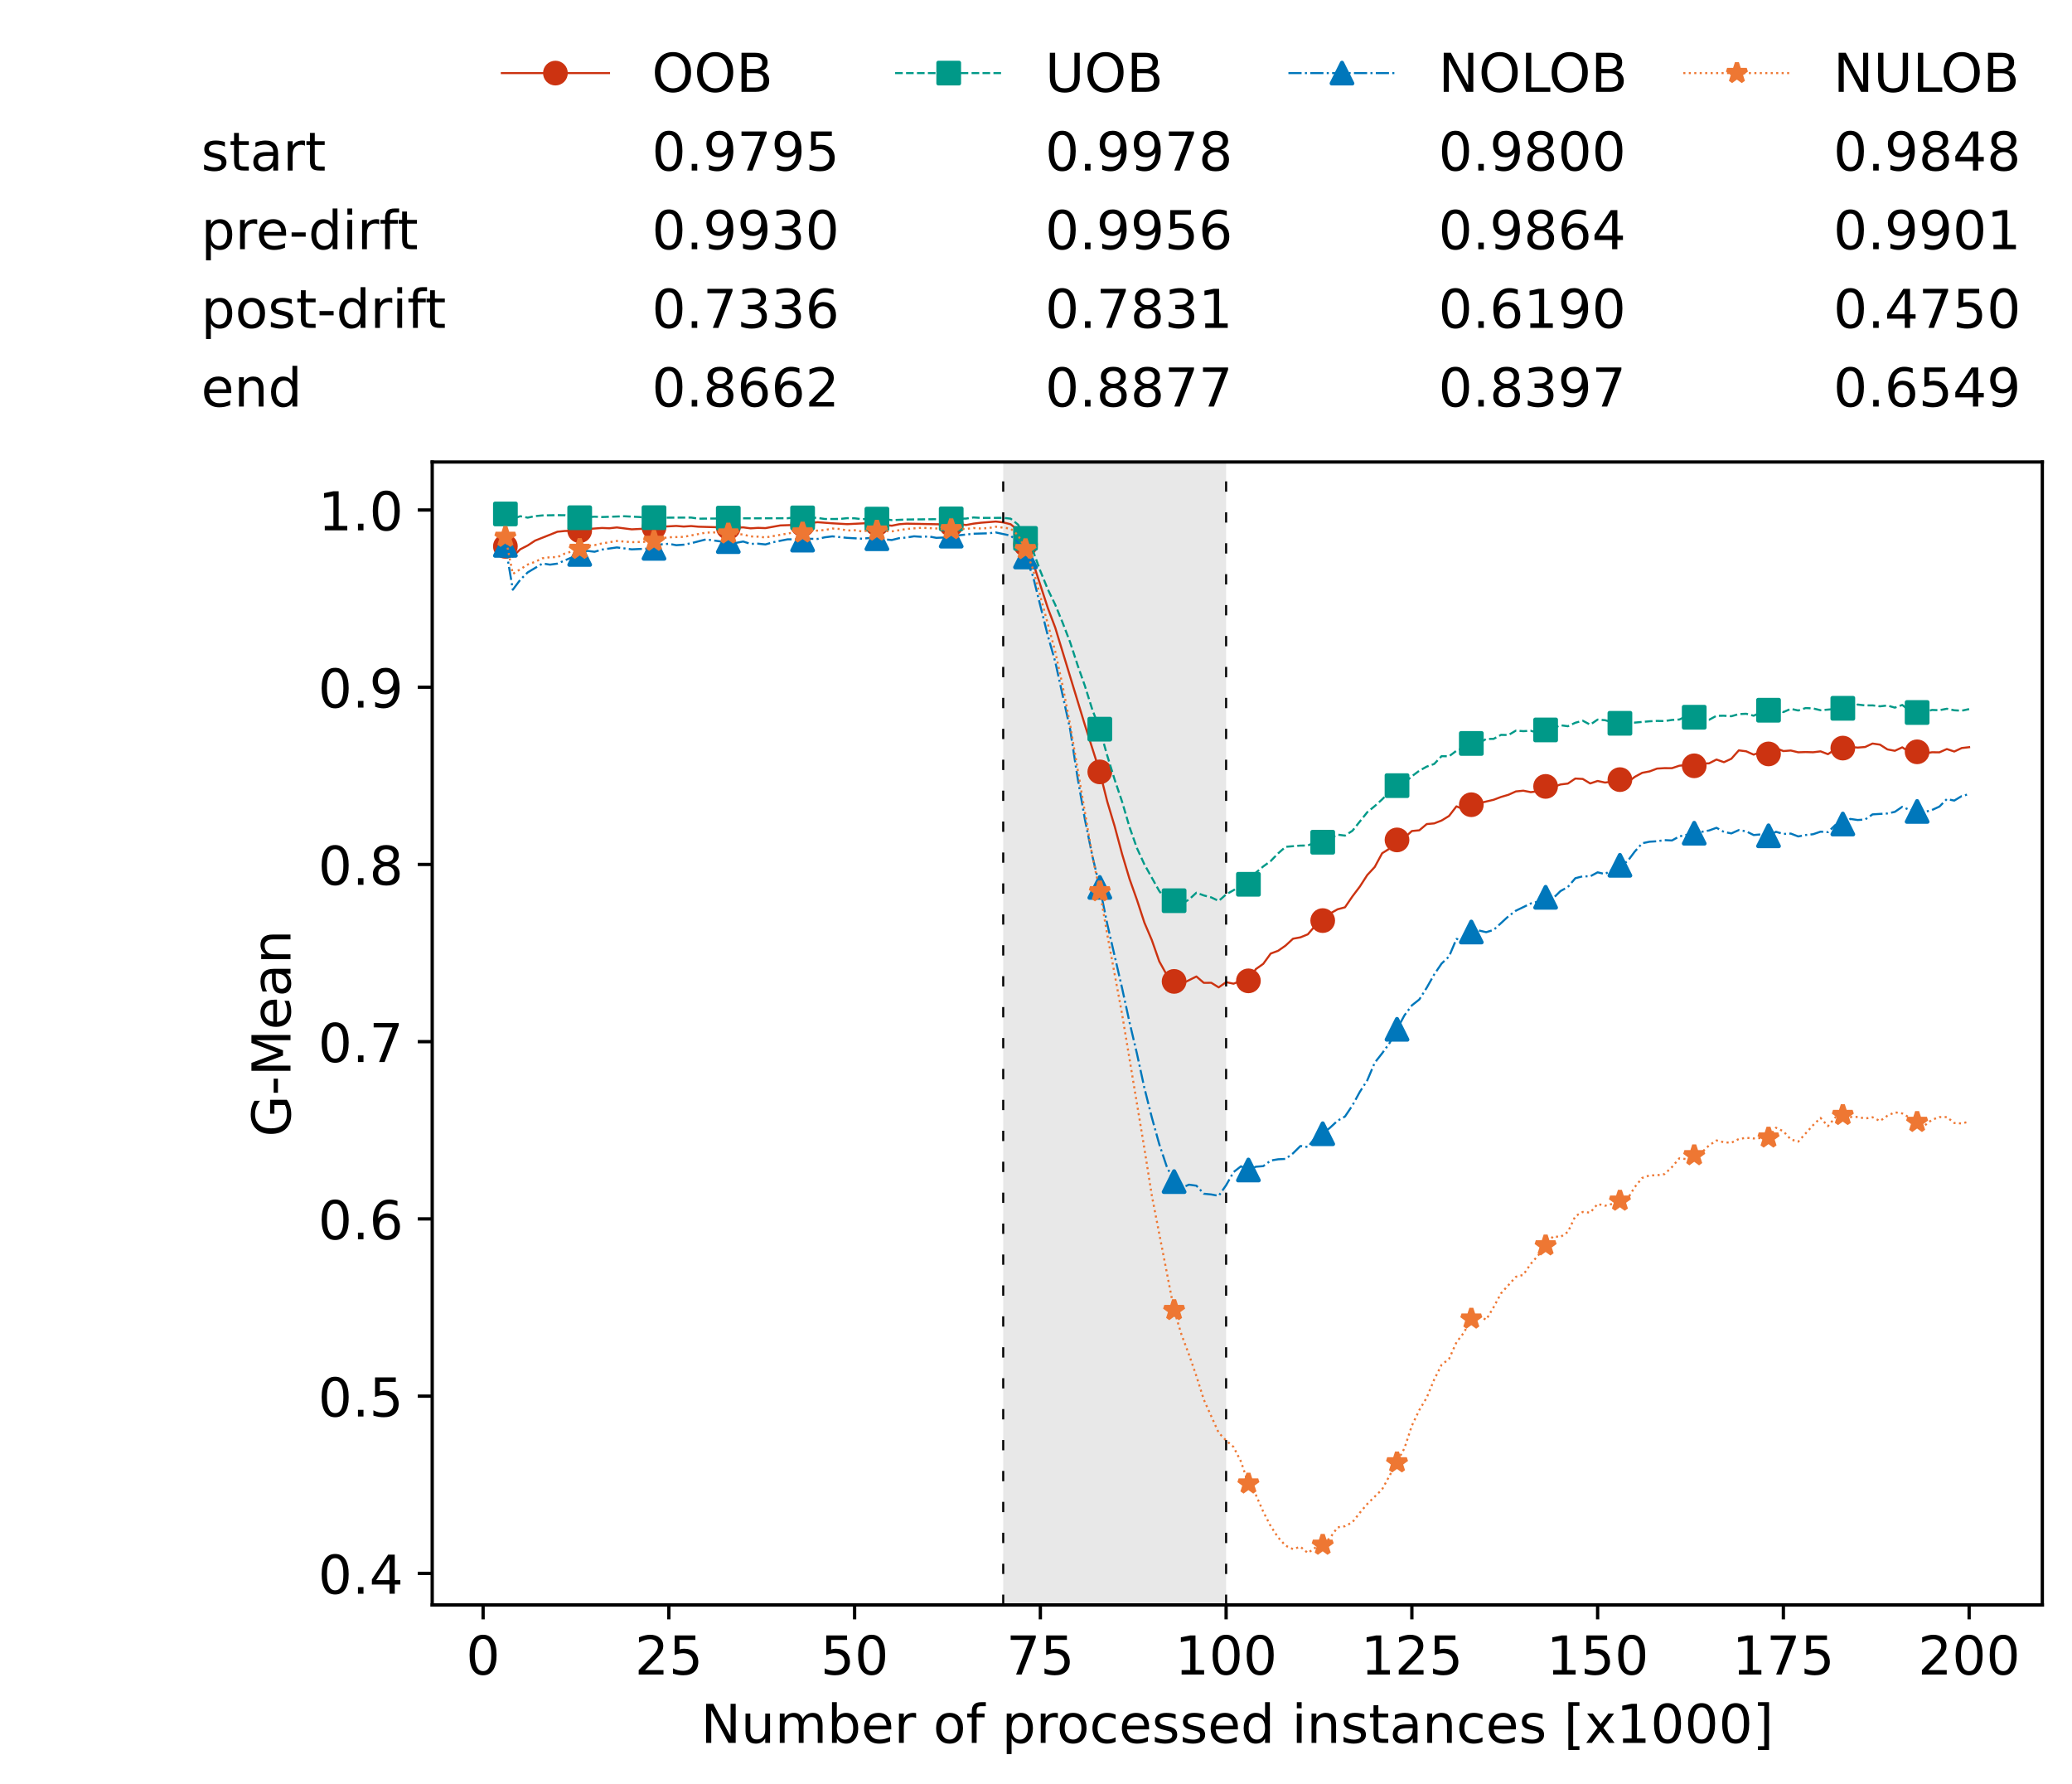 <?xml version="1.0" encoding="utf-8" standalone="no"?>
<!DOCTYPE svg PUBLIC "-//W3C//DTD SVG 1.1//EN"
  "http://www.w3.org/Graphics/SVG/1.1/DTD/svg11.dtd">
<!-- Created with matplotlib (https://matplotlib.org/) -->
<svg height="432.615pt" version="1.1" viewBox="0 0 502.65 432.615" width="502.65pt" xmlns="http://www.w3.org/2000/svg" xmlns:xlink="http://www.w3.org/1999/xlink">
 <defs>
  <style type="text/css">*{stroke-linecap:butt;stroke-linejoin:round;}</style>
 </defs>
 <g id="figure_1">
  <g id="patch_1">
   <path d="M 0 432.615 
L 502.65 432.615 
L 502.65 0 
L 0 0 
z
" style="fill:#ffffff;"/>
  </g>
  <g id="axes_1">
   <g id="patch_2">
    <path d="M 104.85 389.252 
L 495.45 389.252 
L 495.45 112.052 
L 104.85 112.052 
z
" style="fill:#ffffff;"/>
   </g>
   <g id="patch_3">
    <path clip-path="url(#p6961e67213)" d="M 297.446 389.252 
L 297.446 112.052 
L 243.372 112.052 
L 243.372 389.252 
z
" style="fill:#d3d3d3;opacity:0.5;"/>
   </g>
   <g id="matplotlib.axis_1">
    <g id="xtick_1">
     <g id="line2d_1">
      <defs>
       <path d="M 0 0 
L 0 3.5 
" id="m2c53c682b4" style="stroke:#000000;stroke-width:0.8;"/>
      </defs>
      <g>
       <use style="stroke:#000000;stroke-width:0.8;" x="117.197" xlink:href="#m2c53c682b4" y="389.252"/>
      </g>
     </g>
     <g id="text_1">
      <!-- 0 -->
      <g transform="translate(113.061 406.13)scale(0.13 -0.13)">
       <defs>
        <path d="M 31.781 66.406 
Q 24.172 66.406 20.328 58.906 
Q 16.5 51.422 16.5 36.375 
Q 16.5 21.391 20.328 13.891 
Q 24.172 6.391 31.781 6.391 
Q 39.453 6.391 43.281 13.891 
Q 47.125 21.391 47.125 36.375 
Q 47.125 51.422 43.281 58.906 
Q 39.453 66.406 31.781 66.406 
z
M 31.781 74.219 
Q 44.047 74.219 50.516 64.516 
Q 56.984 54.828 56.984 36.375 
Q 56.984 17.969 50.516 8.266 
Q 44.047 -1.422 31.781 -1.422 
Q 19.531 -1.422 13.062 8.266 
Q 6.594 17.969 6.594 36.375 
Q 6.594 54.828 13.062 64.516 
Q 19.531 74.219 31.781 74.219 
z
" id="DejaVuSans-48"/>
       </defs>
       <use xlink:href="#DejaVuSans-48"/>
      </g>
     </g>
    </g>
    <g id="xtick_2">
     <g id="line2d_2">
      <g>
       <use style="stroke:#000000;stroke-width:0.8;" x="162.259" xlink:href="#m2c53c682b4" y="389.252"/>
      </g>
     </g>
     <g id="text_2">
      <!-- 25 -->
      <g transform="translate(153.988 406.13)scale(0.13 -0.13)">
       <defs>
        <path d="M 19.188 8.297 
L 53.609 8.297 
L 53.609 0 
L 7.328 0 
L 7.328 8.297 
Q 12.938 14.109 22.625 23.891 
Q 32.328 33.688 34.812 36.531 
Q 39.547 41.844 41.422 45.531 
Q 43.312 49.219 43.312 52.781 
Q 43.312 58.594 39.234 62.25 
Q 35.156 65.922 28.609 65.922 
Q 23.969 65.922 18.812 64.312 
Q 13.672 62.703 7.812 59.422 
L 7.812 69.391 
Q 13.766 71.781 18.938 73 
Q 24.125 74.219 28.422 74.219 
Q 39.75 74.219 46.484 68.547 
Q 53.219 62.891 53.219 53.422 
Q 53.219 48.922 51.531 44.891 
Q 49.859 40.875 45.406 35.406 
Q 44.188 33.984 37.641 27.219 
Q 31.109 20.453 19.188 8.297 
z
" id="DejaVuSans-50"/>
        <path d="M 10.797 72.906 
L 49.516 72.906 
L 49.516 64.594 
L 19.828 64.594 
L 19.828 46.734 
Q 21.969 47.469 24.109 47.828 
Q 26.266 48.188 28.422 48.188 
Q 40.625 48.188 47.75 41.5 
Q 54.891 34.812 54.891 23.391 
Q 54.891 11.625 47.562 5.094 
Q 40.234 -1.422 26.906 -1.422 
Q 22.312 -1.422 17.547 -0.641 
Q 12.797 0.141 7.719 1.703 
L 7.719 11.625 
Q 12.109 9.234 16.797 8.062 
Q 21.484 6.891 26.703 6.891 
Q 35.156 6.891 40.078 11.328 
Q 45.016 15.766 45.016 23.391 
Q 45.016 31 40.078 35.438 
Q 35.156 39.891 26.703 39.891 
Q 22.75 39.891 18.812 39.016 
Q 14.891 38.141 10.797 36.281 
z
" id="DejaVuSans-53"/>
       </defs>
       <use xlink:href="#DejaVuSans-50"/>
       <use x="63.623" xlink:href="#DejaVuSans-53"/>
      </g>
     </g>
    </g>
    <g id="xtick_3">
     <g id="line2d_3">
      <g>
       <use style="stroke:#000000;stroke-width:0.8;" x="207.322" xlink:href="#m2c53c682b4" y="389.252"/>
      </g>
     </g>
     <g id="text_3">
      <!-- 50 -->
      <g transform="translate(199.05 406.13)scale(0.13 -0.13)">
       <use xlink:href="#DejaVuSans-53"/>
       <use x="63.623" xlink:href="#DejaVuSans-48"/>
      </g>
     </g>
    </g>
    <g id="xtick_4">
     <g id="line2d_4">
      <g>
       <use style="stroke:#000000;stroke-width:0.8;" x="252.384" xlink:href="#m2c53c682b4" y="389.252"/>
      </g>
     </g>
     <g id="text_4">
      <!-- 75 -->
      <g transform="translate(244.113 406.13)scale(0.13 -0.13)">
       <defs>
        <path d="M 8.203 72.906 
L 55.078 72.906 
L 55.078 68.703 
L 28.609 0 
L 18.312 0 
L 43.219 64.594 
L 8.203 64.594 
z
" id="DejaVuSans-55"/>
       </defs>
       <use xlink:href="#DejaVuSans-55"/>
       <use x="63.623" xlink:href="#DejaVuSans-53"/>
      </g>
     </g>
    </g>
    <g id="xtick_5">
     <g id="line2d_5">
      <g>
       <use style="stroke:#000000;stroke-width:0.8;" x="297.446" xlink:href="#m2c53c682b4" y="389.252"/>
      </g>
     </g>
     <g id="text_5">
      <!-- 100 -->
      <g transform="translate(285.039 406.13)scale(0.13 -0.13)">
       <defs>
        <path d="M 12.406 8.297 
L 28.516 8.297 
L 28.516 63.922 
L 10.984 60.406 
L 10.984 69.391 
L 28.422 72.906 
L 38.281 72.906 
L 38.281 8.297 
L 54.391 8.297 
L 54.391 0 
L 12.406 0 
z
" id="DejaVuSans-49"/>
       </defs>
       <use xlink:href="#DejaVuSans-49"/>
       <use x="63.623" xlink:href="#DejaVuSans-48"/>
       <use x="127.246" xlink:href="#DejaVuSans-48"/>
      </g>
     </g>
    </g>
    <g id="xtick_6">
     <g id="line2d_6">
      <g>
       <use style="stroke:#000000;stroke-width:0.8;" x="342.509" xlink:href="#m2c53c682b4" y="389.252"/>
      </g>
     </g>
     <g id="text_6">
      <!-- 125 -->
      <g transform="translate(330.102 406.13)scale(0.13 -0.13)">
       <use xlink:href="#DejaVuSans-49"/>
       <use x="63.623" xlink:href="#DejaVuSans-50"/>
       <use x="127.246" xlink:href="#DejaVuSans-53"/>
      </g>
     </g>
    </g>
    <g id="xtick_7">
     <g id="line2d_7">
      <g>
       <use style="stroke:#000000;stroke-width:0.8;" x="387.571" xlink:href="#m2c53c682b4" y="389.252"/>
      </g>
     </g>
     <g id="text_7">
      <!-- 150 -->
      <g transform="translate(375.164 406.13)scale(0.13 -0.13)">
       <use xlink:href="#DejaVuSans-49"/>
       <use x="63.623" xlink:href="#DejaVuSans-53"/>
       <use x="127.246" xlink:href="#DejaVuSans-48"/>
      </g>
     </g>
    </g>
    <g id="xtick_8">
     <g id="line2d_8">
      <g>
       <use style="stroke:#000000;stroke-width:0.8;" x="432.633" xlink:href="#m2c53c682b4" y="389.252"/>
      </g>
     </g>
     <g id="text_8">
      <!-- 175 -->
      <g transform="translate(420.226 406.13)scale(0.13 -0.13)">
       <use xlink:href="#DejaVuSans-49"/>
       <use x="63.623" xlink:href="#DejaVuSans-55"/>
       <use x="127.246" xlink:href="#DejaVuSans-53"/>
      </g>
     </g>
    </g>
    <g id="xtick_9">
     <g id="line2d_9">
      <g>
       <use style="stroke:#000000;stroke-width:0.8;" x="477.695" xlink:href="#m2c53c682b4" y="389.252"/>
      </g>
     </g>
     <g id="text_9">
      <!-- 200 -->
      <g transform="translate(465.289 406.13)scale(0.13 -0.13)">
       <use xlink:href="#DejaVuSans-50"/>
       <use x="63.623" xlink:href="#DejaVuSans-48"/>
       <use x="127.246" xlink:href="#DejaVuSans-48"/>
      </g>
     </g>
    </g>
    <g id="text_10">
     <!-- Number of processed instances [x1000] -->
     <g transform="translate(170.025 422.711)scale(0.13 -0.13)">
      <defs>
       <path d="M 9.812 72.906 
L 23.094 72.906 
L 55.422 11.922 
L 55.422 72.906 
L 64.984 72.906 
L 64.984 0 
L 51.703 0 
L 19.391 60.984 
L 19.391 0 
L 9.812 0 
z
" id="DejaVuSans-78"/>
       <path d="M 8.5 21.578 
L 8.5 54.688 
L 17.484 54.688 
L 17.484 21.922 
Q 17.484 14.156 20.5 10.266 
Q 23.531 6.391 29.594 6.391 
Q 36.859 6.391 41.078 11.031 
Q 45.312 15.672 45.312 23.688 
L 45.312 54.688 
L 54.297 54.688 
L 54.297 0 
L 45.312 0 
L 45.312 8.406 
Q 42.047 3.422 37.719 1 
Q 33.406 -1.422 27.688 -1.422 
Q 18.266 -1.422 13.375 4.438 
Q 8.5 10.297 8.5 21.578 
z
M 31.109 56 
z
" id="DejaVuSans-117"/>
       <path d="M 52 44.188 
Q 55.375 50.25 60.062 53.125 
Q 64.75 56 71.094 56 
Q 79.641 56 84.281 50.016 
Q 88.922 44.047 88.922 33.016 
L 88.922 0 
L 79.891 0 
L 79.891 32.719 
Q 79.891 40.578 77.094 44.375 
Q 74.312 48.188 68.609 48.188 
Q 61.625 48.188 57.562 43.547 
Q 53.516 38.922 53.516 30.906 
L 53.516 0 
L 44.484 0 
L 44.484 32.719 
Q 44.484 40.625 41.703 44.406 
Q 38.922 48.188 33.109 48.188 
Q 26.219 48.188 22.156 43.531 
Q 18.109 38.875 18.109 30.906 
L 18.109 0 
L 9.078 0 
L 9.078 54.688 
L 18.109 54.688 
L 18.109 46.188 
Q 21.188 51.219 25.484 53.609 
Q 29.781 56 35.688 56 
Q 41.656 56 45.828 52.969 
Q 50 49.953 52 44.188 
z
" id="DejaVuSans-109"/>
       <path d="M 48.688 27.297 
Q 48.688 37.203 44.609 42.844 
Q 40.531 48.484 33.406 48.484 
Q 26.266 48.484 22.188 42.844 
Q 18.109 37.203 18.109 27.297 
Q 18.109 17.391 22.188 11.75 
Q 26.266 6.109 33.406 6.109 
Q 40.531 6.109 44.609 11.75 
Q 48.688 17.391 48.688 27.297 
z
M 18.109 46.391 
Q 20.953 51.266 25.266 53.625 
Q 29.594 56 35.594 56 
Q 45.562 56 51.781 48.094 
Q 58.016 40.188 58.016 27.297 
Q 58.016 14.406 51.781 6.484 
Q 45.562 -1.422 35.594 -1.422 
Q 29.594 -1.422 25.266 0.953 
Q 20.953 3.328 18.109 8.203 
L 18.109 0 
L 9.078 0 
L 9.078 75.984 
L 18.109 75.984 
z
" id="DejaVuSans-98"/>
       <path d="M 56.203 29.594 
L 56.203 25.203 
L 14.891 25.203 
Q 15.484 15.922 20.484 11.062 
Q 25.484 6.203 34.422 6.203 
Q 39.594 6.203 44.453 7.469 
Q 49.312 8.734 54.109 11.281 
L 54.109 2.781 
Q 49.266 0.734 44.188 -0.344 
Q 39.109 -1.422 33.891 -1.422 
Q 20.797 -1.422 13.156 6.188 
Q 5.516 13.812 5.516 26.812 
Q 5.516 40.234 12.766 48.109 
Q 20.016 56 32.328 56 
Q 43.359 56 49.781 48.891 
Q 56.203 41.797 56.203 29.594 
z
M 47.219 32.234 
Q 47.125 39.594 43.094 43.984 
Q 39.062 48.391 32.422 48.391 
Q 24.906 48.391 20.391 44.141 
Q 15.875 39.891 15.188 32.172 
z
" id="DejaVuSans-101"/>
       <path d="M 41.109 46.297 
Q 39.594 47.172 37.812 47.578 
Q 36.031 48 33.891 48 
Q 26.266 48 22.188 43.047 
Q 18.109 38.094 18.109 28.812 
L 18.109 0 
L 9.078 0 
L 9.078 54.688 
L 18.109 54.688 
L 18.109 46.188 
Q 20.953 51.172 25.484 53.578 
Q 30.031 56 36.531 56 
Q 37.453 56 38.578 55.875 
Q 39.703 55.766 41.062 55.516 
z
" id="DejaVuSans-114"/>
       <path id="DejaVuSans-32"/>
       <path d="M 30.609 48.391 
Q 23.391 48.391 19.188 42.75 
Q 14.984 37.109 14.984 27.297 
Q 14.984 17.484 19.156 11.844 
Q 23.344 6.203 30.609 6.203 
Q 37.797 6.203 41.984 11.859 
Q 46.188 17.531 46.188 27.297 
Q 46.188 37.016 41.984 42.703 
Q 37.797 48.391 30.609 48.391 
z
M 30.609 56 
Q 42.328 56 49.016 48.375 
Q 55.719 40.766 55.719 27.297 
Q 55.719 13.875 49.016 6.219 
Q 42.328 -1.422 30.609 -1.422 
Q 18.844 -1.422 12.172 6.219 
Q 5.516 13.875 5.516 27.297 
Q 5.516 40.766 12.172 48.375 
Q 18.844 56 30.609 56 
z
" id="DejaVuSans-111"/>
       <path d="M 37.109 75.984 
L 37.109 68.5 
L 28.516 68.5 
Q 23.688 68.5 21.797 66.547 
Q 19.922 64.594 19.922 59.516 
L 19.922 54.688 
L 34.719 54.688 
L 34.719 47.703 
L 19.922 47.703 
L 19.922 0 
L 10.891 0 
L 10.891 47.703 
L 2.297 47.703 
L 2.297 54.688 
L 10.891 54.688 
L 10.891 58.5 
Q 10.891 67.625 15.141 71.797 
Q 19.391 75.984 28.609 75.984 
z
" id="DejaVuSans-102"/>
       <path d="M 18.109 8.203 
L 18.109 -20.797 
L 9.078 -20.797 
L 9.078 54.688 
L 18.109 54.688 
L 18.109 46.391 
Q 20.953 51.266 25.266 53.625 
Q 29.594 56 35.594 56 
Q 45.562 56 51.781 48.094 
Q 58.016 40.188 58.016 27.297 
Q 58.016 14.406 51.781 6.484 
Q 45.562 -1.422 35.594 -1.422 
Q 29.594 -1.422 25.266 0.953 
Q 20.953 3.328 18.109 8.203 
z
M 48.688 27.297 
Q 48.688 37.203 44.609 42.844 
Q 40.531 48.484 33.406 48.484 
Q 26.266 48.484 22.188 42.844 
Q 18.109 37.203 18.109 27.297 
Q 18.109 17.391 22.188 11.75 
Q 26.266 6.109 33.406 6.109 
Q 40.531 6.109 44.609 11.75 
Q 48.688 17.391 48.688 27.297 
z
" id="DejaVuSans-112"/>
       <path d="M 48.781 52.594 
L 48.781 44.188 
Q 44.969 46.297 41.141 47.344 
Q 37.312 48.391 33.406 48.391 
Q 24.656 48.391 19.812 42.844 
Q 14.984 37.312 14.984 27.297 
Q 14.984 17.281 19.812 11.734 
Q 24.656 6.203 33.406 6.203 
Q 37.312 6.203 41.141 7.25 
Q 44.969 8.297 48.781 10.406 
L 48.781 2.094 
Q 45.016 0.344 40.984 -0.531 
Q 36.969 -1.422 32.422 -1.422 
Q 20.062 -1.422 12.781 6.344 
Q 5.516 14.109 5.516 27.297 
Q 5.516 40.672 12.859 48.328 
Q 20.219 56 33.016 56 
Q 37.156 56 41.109 55.141 
Q 45.062 54.297 48.781 52.594 
z
" id="DejaVuSans-99"/>
       <path d="M 44.281 53.078 
L 44.281 44.578 
Q 40.484 46.531 36.375 47.5 
Q 32.281 48.484 27.875 48.484 
Q 21.188 48.484 17.844 46.438 
Q 14.5 44.391 14.5 40.281 
Q 14.5 37.156 16.891 35.375 
Q 19.281 33.594 26.516 31.984 
L 29.594 31.297 
Q 39.156 29.25 43.188 25.516 
Q 47.219 21.781 47.219 15.094 
Q 47.219 7.469 41.188 3.016 
Q 35.156 -1.422 24.609 -1.422 
Q 20.219 -1.422 15.453 -0.562 
Q 10.688 0.297 5.422 2 
L 5.422 11.281 
Q 10.406 8.688 15.234 7.391 
Q 20.062 6.109 24.812 6.109 
Q 31.156 6.109 34.562 8.281 
Q 37.984 10.453 37.984 14.406 
Q 37.984 18.062 35.516 20.016 
Q 33.062 21.969 24.703 23.781 
L 21.578 24.516 
Q 13.234 26.266 9.516 29.906 
Q 5.812 33.547 5.812 39.891 
Q 5.812 47.609 11.281 51.797 
Q 16.75 56 26.812 56 
Q 31.781 56 36.172 55.266 
Q 40.578 54.547 44.281 53.078 
z
" id="DejaVuSans-115"/>
       <path d="M 45.406 46.391 
L 45.406 75.984 
L 54.391 75.984 
L 54.391 0 
L 45.406 0 
L 45.406 8.203 
Q 42.578 3.328 38.25 0.953 
Q 33.938 -1.422 27.875 -1.422 
Q 17.969 -1.422 11.734 6.484 
Q 5.516 14.406 5.516 27.297 
Q 5.516 40.188 11.734 48.094 
Q 17.969 56 27.875 56 
Q 33.938 56 38.25 53.625 
Q 42.578 51.266 45.406 46.391 
z
M 14.797 27.297 
Q 14.797 17.391 18.875 11.75 
Q 22.953 6.109 30.078 6.109 
Q 37.203 6.109 41.297 11.75 
Q 45.406 17.391 45.406 27.297 
Q 45.406 37.203 41.297 42.844 
Q 37.203 48.484 30.078 48.484 
Q 22.953 48.484 18.875 42.844 
Q 14.797 37.203 14.797 27.297 
z
" id="DejaVuSans-100"/>
       <path d="M 9.422 54.688 
L 18.406 54.688 
L 18.406 0 
L 9.422 0 
z
M 9.422 75.984 
L 18.406 75.984 
L 18.406 64.594 
L 9.422 64.594 
z
" id="DejaVuSans-105"/>
       <path d="M 54.891 33.016 
L 54.891 0 
L 45.906 0 
L 45.906 32.719 
Q 45.906 40.484 42.875 44.328 
Q 39.844 48.188 33.797 48.188 
Q 26.516 48.188 22.312 43.547 
Q 18.109 38.922 18.109 30.906 
L 18.109 0 
L 9.078 0 
L 9.078 54.688 
L 18.109 54.688 
L 18.109 46.188 
Q 21.344 51.125 25.703 53.562 
Q 30.078 56 35.797 56 
Q 45.219 56 50.047 50.172 
Q 54.891 44.344 54.891 33.016 
z
" id="DejaVuSans-110"/>
       <path d="M 18.312 70.219 
L 18.312 54.688 
L 36.812 54.688 
L 36.812 47.703 
L 18.312 47.703 
L 18.312 18.016 
Q 18.312 11.328 20.141 9.422 
Q 21.969 7.516 27.594 7.516 
L 36.812 7.516 
L 36.812 0 
L 27.594 0 
Q 17.188 0 13.234 3.875 
Q 9.281 7.766 9.281 18.016 
L 9.281 47.703 
L 2.688 47.703 
L 2.688 54.688 
L 9.281 54.688 
L 9.281 70.219 
z
" id="DejaVuSans-116"/>
       <path d="M 34.281 27.484 
Q 23.391 27.484 19.188 25 
Q 14.984 22.516 14.984 16.5 
Q 14.984 11.719 18.141 8.906 
Q 21.297 6.109 26.703 6.109 
Q 34.188 6.109 38.703 11.406 
Q 43.219 16.703 43.219 25.484 
L 43.219 27.484 
z
M 52.203 31.203 
L 52.203 0 
L 43.219 0 
L 43.219 8.297 
Q 40.141 3.328 35.547 0.953 
Q 30.953 -1.422 24.312 -1.422 
Q 15.922 -1.422 10.953 3.297 
Q 6 8.016 6 15.922 
Q 6 25.141 12.172 29.828 
Q 18.359 34.516 30.609 34.516 
L 43.219 34.516 
L 43.219 35.406 
Q 43.219 41.609 39.141 45 
Q 35.062 48.391 27.688 48.391 
Q 23 48.391 18.547 47.266 
Q 14.109 46.141 10.016 43.891 
L 10.016 52.203 
Q 14.938 54.109 19.578 55.047 
Q 24.219 56 28.609 56 
Q 40.484 56 46.344 49.844 
Q 52.203 43.703 52.203 31.203 
z
" id="DejaVuSans-97"/>
       <path d="M 8.594 75.984 
L 29.297 75.984 
L 29.297 69 
L 17.578 69 
L 17.578 -6.203 
L 29.297 -6.203 
L 29.297 -13.188 
L 8.594 -13.188 
z
" id="DejaVuSans-91"/>
       <path d="M 54.891 54.688 
L 35.109 28.078 
L 55.906 0 
L 45.312 0 
L 29.391 21.484 
L 13.484 0 
L 2.875 0 
L 24.125 28.609 
L 4.688 54.688 
L 15.281 54.688 
L 29.781 35.203 
L 44.281 54.688 
z
" id="DejaVuSans-120"/>
       <path d="M 30.422 75.984 
L 30.422 -13.188 
L 9.719 -13.188 
L 9.719 -6.203 
L 21.391 -6.203 
L 21.391 69 
L 9.719 69 
L 9.719 75.984 
z
" id="DejaVuSans-93"/>
      </defs>
      <use xlink:href="#DejaVuSans-78"/>
      <use x="74.805" xlink:href="#DejaVuSans-117"/>
      <use x="138.184" xlink:href="#DejaVuSans-109"/>
      <use x="235.596" xlink:href="#DejaVuSans-98"/>
      <use x="299.072" xlink:href="#DejaVuSans-101"/>
      <use x="360.596" xlink:href="#DejaVuSans-114"/>
      <use x="401.709" xlink:href="#DejaVuSans-32"/>
      <use x="433.496" xlink:href="#DejaVuSans-111"/>
      <use x="494.678" xlink:href="#DejaVuSans-102"/>
      <use x="529.883" xlink:href="#DejaVuSans-32"/>
      <use x="561.67" xlink:href="#DejaVuSans-112"/>
      <use x="625.146" xlink:href="#DejaVuSans-114"/>
      <use x="664.01" xlink:href="#DejaVuSans-111"/>
      <use x="725.191" xlink:href="#DejaVuSans-99"/>
      <use x="780.172" xlink:href="#DejaVuSans-101"/>
      <use x="841.695" xlink:href="#DejaVuSans-115"/>
      <use x="893.795" xlink:href="#DejaVuSans-115"/>
      <use x="945.895" xlink:href="#DejaVuSans-101"/>
      <use x="1007.418" xlink:href="#DejaVuSans-100"/>
      <use x="1070.895" xlink:href="#DejaVuSans-32"/>
      <use x="1102.682" xlink:href="#DejaVuSans-105"/>
      <use x="1130.465" xlink:href="#DejaVuSans-110"/>
      <use x="1193.844" xlink:href="#DejaVuSans-115"/>
      <use x="1245.943" xlink:href="#DejaVuSans-116"/>
      <use x="1285.152" xlink:href="#DejaVuSans-97"/>
      <use x="1346.432" xlink:href="#DejaVuSans-110"/>
      <use x="1409.811" xlink:href="#DejaVuSans-99"/>
      <use x="1464.791" xlink:href="#DejaVuSans-101"/>
      <use x="1526.314" xlink:href="#DejaVuSans-115"/>
      <use x="1578.414" xlink:href="#DejaVuSans-32"/>
      <use x="1610.201" xlink:href="#DejaVuSans-91"/>
      <use x="1649.215" xlink:href="#DejaVuSans-120"/>
      <use x="1708.395" xlink:href="#DejaVuSans-49"/>
      <use x="1772.018" xlink:href="#DejaVuSans-48"/>
      <use x="1835.641" xlink:href="#DejaVuSans-48"/>
      <use x="1899.264" xlink:href="#DejaVuSans-48"/>
      <use x="1962.887" xlink:href="#DejaVuSans-93"/>
     </g>
    </g>
   </g>
   <g id="matplotlib.axis_2">
    <g id="ytick_1">
     <g id="line2d_10">
      <defs>
       <path d="M 0 0 
L -3.5 0 
" id="m877dbad97f" style="stroke:#000000;stroke-width:0.8;"/>
      </defs>
      <g>
       <use style="stroke:#000000;stroke-width:0.8;" x="104.85" xlink:href="#m877dbad97f" y="381.598"/>
      </g>
     </g>
     <g id="text_11">
      <!-- 0.4 -->
      <g transform="translate(77.176 386.537)scale(0.13 -0.13)">
       <defs>
        <path d="M 10.688 12.406 
L 21 12.406 
L 21 0 
L 10.688 0 
z
" id="DejaVuSans-46"/>
        <path d="M 37.797 64.312 
L 12.891 25.391 
L 37.797 25.391 
z
M 35.203 72.906 
L 47.609 72.906 
L 47.609 25.391 
L 58.016 25.391 
L 58.016 17.188 
L 47.609 17.188 
L 47.609 0 
L 37.797 0 
L 37.797 17.188 
L 4.891 17.188 
L 4.891 26.703 
z
" id="DejaVuSans-52"/>
       </defs>
       <use xlink:href="#DejaVuSans-48"/>
       <use x="63.623" xlink:href="#DejaVuSans-46"/>
       <use x="95.41" xlink:href="#DejaVuSans-52"/>
      </g>
     </g>
    </g>
    <g id="ytick_2">
     <g id="line2d_11">
      <g>
       <use style="stroke:#000000;stroke-width:0.8;" x="104.85" xlink:href="#m877dbad97f" y="338.613"/>
      </g>
     </g>
     <g id="text_12">
      <!-- 0.5 -->
      <g transform="translate(77.176 343.552)scale(0.13 -0.13)">
       <use xlink:href="#DejaVuSans-48"/>
       <use x="63.623" xlink:href="#DejaVuSans-46"/>
       <use x="95.41" xlink:href="#DejaVuSans-53"/>
      </g>
     </g>
    </g>
    <g id="ytick_3">
     <g id="line2d_12">
      <g>
       <use style="stroke:#000000;stroke-width:0.8;" x="104.85" xlink:href="#m877dbad97f" y="295.628"/>
      </g>
     </g>
     <g id="text_13">
      <!-- 0.6 -->
      <g transform="translate(77.176 300.567)scale(0.13 -0.13)">
       <defs>
        <path d="M 33.016 40.375 
Q 26.375 40.375 22.484 35.828 
Q 18.609 31.297 18.609 23.391 
Q 18.609 15.531 22.484 10.953 
Q 26.375 6.391 33.016 6.391 
Q 39.656 6.391 43.531 10.953 
Q 47.406 15.531 47.406 23.391 
Q 47.406 31.297 43.531 35.828 
Q 39.656 40.375 33.016 40.375 
z
M 52.594 71.297 
L 52.594 62.312 
Q 48.875 64.062 45.094 64.984 
Q 41.312 65.922 37.594 65.922 
Q 27.828 65.922 22.672 59.328 
Q 17.531 52.734 16.797 39.406 
Q 19.672 43.656 24.016 45.922 
Q 28.375 48.188 33.594 48.188 
Q 44.578 48.188 50.953 41.516 
Q 57.328 34.859 57.328 23.391 
Q 57.328 12.156 50.688 5.359 
Q 44.047 -1.422 33.016 -1.422 
Q 20.359 -1.422 13.672 8.266 
Q 6.984 17.969 6.984 36.375 
Q 6.984 53.656 15.188 63.938 
Q 23.391 74.219 37.203 74.219 
Q 40.922 74.219 44.703 73.484 
Q 48.484 72.75 52.594 71.297 
z
" id="DejaVuSans-54"/>
       </defs>
       <use xlink:href="#DejaVuSans-48"/>
       <use x="63.623" xlink:href="#DejaVuSans-46"/>
       <use x="95.41" xlink:href="#DejaVuSans-54"/>
      </g>
     </g>
    </g>
    <g id="ytick_4">
     <g id="line2d_13">
      <g>
       <use style="stroke:#000000;stroke-width:0.8;" x="104.85" xlink:href="#m877dbad97f" y="252.643"/>
      </g>
     </g>
     <g id="text_14">
      <!-- 0.7 -->
      <g transform="translate(77.176 257.582)scale(0.13 -0.13)">
       <use xlink:href="#DejaVuSans-48"/>
       <use x="63.623" xlink:href="#DejaVuSans-46"/>
       <use x="95.41" xlink:href="#DejaVuSans-55"/>
      </g>
     </g>
    </g>
    <g id="ytick_5">
     <g id="line2d_14">
      <g>
       <use style="stroke:#000000;stroke-width:0.8;" x="104.85" xlink:href="#m877dbad97f" y="209.658"/>
      </g>
     </g>
     <g id="text_15">
      <!-- 0.8 -->
      <g transform="translate(77.176 214.597)scale(0.13 -0.13)">
       <defs>
        <path d="M 31.781 34.625 
Q 24.75 34.625 20.719 30.859 
Q 16.703 27.094 16.703 20.516 
Q 16.703 13.922 20.719 10.156 
Q 24.75 6.391 31.781 6.391 
Q 38.812 6.391 42.859 10.172 
Q 46.922 13.969 46.922 20.516 
Q 46.922 27.094 42.891 30.859 
Q 38.875 34.625 31.781 34.625 
z
M 21.922 38.812 
Q 15.578 40.375 12.031 44.719 
Q 8.5 49.078 8.5 55.328 
Q 8.5 64.062 14.719 69.141 
Q 20.953 74.219 31.781 74.219 
Q 42.672 74.219 48.875 69.141 
Q 55.078 64.062 55.078 55.328 
Q 55.078 49.078 51.531 44.719 
Q 48 40.375 41.703 38.812 
Q 48.828 37.156 52.797 32.312 
Q 56.781 27.484 56.781 20.516 
Q 56.781 9.906 50.312 4.234 
Q 43.844 -1.422 31.781 -1.422 
Q 19.734 -1.422 13.25 4.234 
Q 6.781 9.906 6.781 20.516 
Q 6.781 27.484 10.781 32.312 
Q 14.797 37.156 21.922 38.812 
z
M 18.312 54.391 
Q 18.312 48.734 21.844 45.562 
Q 25.391 42.391 31.781 42.391 
Q 38.141 42.391 41.719 45.562 
Q 45.312 48.734 45.312 54.391 
Q 45.312 60.062 41.719 63.234 
Q 38.141 66.406 31.781 66.406 
Q 25.391 66.406 21.844 63.234 
Q 18.312 60.062 18.312 54.391 
z
" id="DejaVuSans-56"/>
       </defs>
       <use xlink:href="#DejaVuSans-48"/>
       <use x="63.623" xlink:href="#DejaVuSans-46"/>
       <use x="95.41" xlink:href="#DejaVuSans-56"/>
      </g>
     </g>
    </g>
    <g id="ytick_6">
     <g id="line2d_15">
      <g>
       <use style="stroke:#000000;stroke-width:0.8;" x="104.85" xlink:href="#m877dbad97f" y="166.673"/>
      </g>
     </g>
     <g id="text_16">
      <!-- 0.9 -->
      <g transform="translate(77.176 171.612)scale(0.13 -0.13)">
       <defs>
        <path d="M 10.984 1.516 
L 10.984 10.5 
Q 14.703 8.734 18.5 7.812 
Q 22.312 6.891 25.984 6.891 
Q 35.75 6.891 40.891 13.453 
Q 46.047 20.016 46.781 33.406 
Q 43.953 29.203 39.594 26.953 
Q 35.25 24.703 29.984 24.703 
Q 19.047 24.703 12.672 31.312 
Q 6.297 37.938 6.297 49.422 
Q 6.297 60.641 12.938 67.422 
Q 19.578 74.219 30.609 74.219 
Q 43.266 74.219 49.922 64.516 
Q 56.594 54.828 56.594 36.375 
Q 56.594 19.141 48.406 8.859 
Q 40.234 -1.422 26.422 -1.422 
Q 22.703 -1.422 18.891 -0.688 
Q 15.094 0.047 10.984 1.516 
z
M 30.609 32.422 
Q 37.25 32.422 41.125 36.953 
Q 45.016 41.5 45.016 49.422 
Q 45.016 57.281 41.125 61.844 
Q 37.25 66.406 30.609 66.406 
Q 23.969 66.406 20.094 61.844 
Q 16.219 57.281 16.219 49.422 
Q 16.219 41.5 20.094 36.953 
Q 23.969 32.422 30.609 32.422 
z
" id="DejaVuSans-57"/>
       </defs>
       <use xlink:href="#DejaVuSans-48"/>
       <use x="63.623" xlink:href="#DejaVuSans-46"/>
       <use x="95.41" xlink:href="#DejaVuSans-57"/>
      </g>
     </g>
    </g>
    <g id="ytick_7">
     <g id="line2d_16">
      <g>
       <use style="stroke:#000000;stroke-width:0.8;" x="104.85" xlink:href="#m877dbad97f" y="123.688"/>
      </g>
     </g>
     <g id="text_17">
      <!-- 1.0 -->
      <g transform="translate(77.176 128.627)scale(0.13 -0.13)">
       <use xlink:href="#DejaVuSans-49"/>
       <use x="63.623" xlink:href="#DejaVuSans-46"/>
       <use x="95.41" xlink:href="#DejaVuSans-48"/>
      </g>
     </g>
    </g>
    <g id="text_18">
     <!-- G-Mean -->
     <g transform="translate(70.472 275.744)rotate(-90)scale(0.13 -0.13)">
      <defs>
       <path d="M 59.516 10.406 
L 59.516 29.984 
L 43.406 29.984 
L 43.406 38.094 
L 69.281 38.094 
L 69.281 6.781 
Q 63.578 2.734 56.688 0.656 
Q 49.812 -1.422 42 -1.422 
Q 24.906 -1.422 15.25 8.562 
Q 5.609 18.562 5.609 36.375 
Q 5.609 54.25 15.25 64.234 
Q 24.906 74.219 42 74.219 
Q 49.125 74.219 55.547 72.453 
Q 61.969 70.703 67.391 67.281 
L 67.391 56.781 
Q 61.922 61.422 55.766 63.766 
Q 49.609 66.109 42.828 66.109 
Q 29.438 66.109 22.719 58.641 
Q 16.016 51.172 16.016 36.375 
Q 16.016 21.625 22.719 14.156 
Q 29.438 6.688 42.828 6.688 
Q 48.047 6.688 52.141 7.594 
Q 56.25 8.5 59.516 10.406 
z
" id="DejaVuSans-71"/>
       <path d="M 4.891 31.391 
L 31.203 31.391 
L 31.203 23.391 
L 4.891 23.391 
z
" id="DejaVuSans-45"/>
       <path d="M 9.812 72.906 
L 24.516 72.906 
L 43.109 23.297 
L 61.812 72.906 
L 76.516 72.906 
L 76.516 0 
L 66.891 0 
L 66.891 64.016 
L 48.094 14.016 
L 38.188 14.016 
L 19.391 64.016 
L 19.391 0 
L 9.812 0 
z
" id="DejaVuSans-77"/>
      </defs>
      <use xlink:href="#DejaVuSans-71"/>
      <use x="77.49" xlink:href="#DejaVuSans-45"/>
      <use x="113.574" xlink:href="#DejaVuSans-77"/>
      <use x="199.854" xlink:href="#DejaVuSans-101"/>
      <use x="261.377" xlink:href="#DejaVuSans-97"/>
      <use x="322.656" xlink:href="#DejaVuSans-110"/>
     </g>
    </g>
   </g>
   <g id="line2d_17"/>
   <g id="line2d_18"/>
   <g id="line2d_19"/>
   <g id="line2d_20"/>
   <g id="line2d_21"/>
   <g id="line2d_22">
    <path clip-path="url(#p6961e67213)" d="M 122.605 132.508 
L 124.407 134.981 
L 126.21 133.221 
L 128.012 132.3 
L 129.815 131.114 
L 135.222 128.962 
L 137.024 128.781 
L 140.629 128.714 
L 142.432 128.315 
L 146.037 128.05 
L 147.839 128.124 
L 149.642 127.922 
L 153.247 128.383 
L 156.852 128.201 
L 160.457 127.75 
L 164.062 127.556 
L 165.864 127.706 
L 167.667 127.584 
L 169.469 127.745 
L 178.482 127.995 
L 180.284 127.903 
L 182.087 128.142 
L 183.889 128.027 
L 185.692 128.086 
L 189.297 127.436 
L 192.902 127.309 
L 194.704 127.244 
L 196.507 126.875 
L 198.309 126.648 
L 201.914 126.918 
L 205.519 127.125 
L 210.927 126.86 
L 216.334 127.505 
L 218.137 127.14 
L 219.939 127.006 
L 230.754 127.213 
L 232.557 127.091 
L 234.359 127.335 
L 236.162 126.999 
L 237.964 126.779 
L 241.569 126.49 
L 243.372 126.695 
L 245.174 127.149 
L 246.976 128.612 
L 248.779 132.022 
L 250.581 136.387 
L 254.186 147.435 
L 255.989 152.217 
L 263.199 175.874 
L 266.804 187.211 
L 268.606 194.399 
L 270.409 200.415 
L 272.211 207.145 
L 274.014 213.173 
L 275.816 218.252 
L 277.619 223.766 
L 279.421 227.996 
L 281.224 233.156 
L 283.026 236.408 
L 284.829 238.025 
L 286.631 238.639 
L 290.236 236.831 
L 292.039 238.375 
L 293.841 238.356 
L 295.644 239.468 
L 297.446 238.211 
L 299.249 238.577 
L 301.051 237.892 
L 302.854 237.892 
L 304.656 235.039 
L 306.459 233.762 
L 308.261 231.273 
L 310.064 230.597 
L 311.866 229.339 
L 313.669 227.673 
L 315.471 227.34 
L 317.274 226.603 
L 319.076 224.494 
L 320.879 223.273 
L 322.681 221.547 
L 324.484 220.537 
L 326.286 220.05 
L 328.089 217.405 
L 329.891 215.016 
L 331.694 212.217 
L 333.496 210.277 
L 335.299 206.938 
L 337.101 205.809 
L 338.904 203.71 
L 340.706 203.175 
L 342.509 201.552 
L 344.311 201.376 
L 346.114 199.866 
L 347.916 199.702 
L 349.719 199.005 
L 351.521 197.9 
L 353.324 195.566 
L 355.126 196.33 
L 356.928 195.173 
L 358.731 194.827 
L 362.336 193.973 
L 364.138 193.291 
L 365.941 192.76 
L 367.743 191.949 
L 369.546 191.768 
L 371.348 192.123 
L 373.151 191.9 
L 374.953 190.731 
L 376.756 190.893 
L 378.558 190.264 
L 380.361 190.039 
L 382.163 188.822 
L 383.966 188.924 
L 385.768 190.01 
L 387.571 189.409 
L 389.373 189.799 
L 391.176 189.548 
L 392.978 189.086 
L 394.781 189.796 
L 396.583 188.415 
L 398.386 187.436 
L 400.188 187.087 
L 401.991 186.408 
L 403.793 186.3 
L 405.596 186.31 
L 407.398 185.709 
L 409.201 185.541 
L 411.003 185.736 
L 412.806 185.209 
L 414.608 185.134 
L 416.411 184.212 
L 418.213 184.857 
L 420.016 184.022 
L 421.818 181.988 
L 423.621 182.219 
L 425.423 183.028 
L 427.226 182.354 
L 429.028 182.853 
L 430.831 181.449 
L 432.633 182.16 
L 434.436 182.024 
L 436.238 182.459 
L 438.041 182.397 
L 439.843 182.45 
L 441.646 182.228 
L 443.448 182.911 
L 445.251 181.726 
L 448.856 181.152 
L 450.658 181.315 
L 452.461 181.174 
L 454.263 180.335 
L 456.066 180.598 
L 457.868 181.753 
L 459.671 182.093 
L 461.473 181.252 
L 463.276 182.431 
L 465.078 182.342 
L 466.881 182.745 
L 468.683 182.447 
L 470.485 182.468 
L 472.288 181.667 
L 474.09 182.271 
L 475.893 181.426 
L 477.695 181.219 
L 477.695 181.219 
" style="fill:none;stroke:#cc3311;stroke-linecap:square;stroke-width:0.5;"/>
    <defs>
     <path d="M 0 2.5 
C 0.663 2.5 1.299 2.237 1.768 1.768 
C 2.237 1.299 2.5 0.663 2.5 0 
C 2.5 -0.663 2.237 -1.299 1.768 -1.768 
C 1.299 -2.237 0.663 -2.5 0 -2.5 
C -0.663 -2.5 -1.299 -2.237 -1.768 -1.768 
C -2.237 -1.299 -2.5 -0.663 -2.5 0 
C -2.5 0.663 -2.237 1.299 -1.768 1.768 
C -1.299 2.237 -0.663 2.5 0 2.5 
z
" id="mc66acf7545" style="stroke:#cc3311;"/>
    </defs>
    <g clip-path="url(#p6961e67213)">
     <use style="fill:#cc3311;stroke:#cc3311;" x="122.605" xlink:href="#mc66acf7545" y="132.508"/>
     <use style="fill:#cc3311;stroke:#cc3311;" x="140.629" xlink:href="#mc66acf7545" y="128.714"/>
     <use style="fill:#cc3311;stroke:#cc3311;" x="158.654" xlink:href="#mc66acf7545" y="127.946"/>
     <use style="fill:#cc3311;stroke:#cc3311;" x="176.679" xlink:href="#mc66acf7545" y="127.947"/>
     <use style="fill:#cc3311;stroke:#cc3311;" x="194.704" xlink:href="#mc66acf7545" y="127.244"/>
     <use style="fill:#cc3311;stroke:#cc3311;" x="212.729" xlink:href="#mc66acf7545" y="127.051"/>
     <use style="fill:#cc3311;stroke:#cc3311;" x="230.754" xlink:href="#mc66acf7545" y="127.213"/>
     <use style="fill:#cc3311;stroke:#cc3311;" x="248.779" xlink:href="#mc66acf7545" y="132.022"/>
     <use style="fill:#cc3311;stroke:#cc3311;" x="266.804" xlink:href="#mc66acf7545" y="187.211"/>
     <use style="fill:#cc3311;stroke:#cc3311;" x="284.829" xlink:href="#mc66acf7545" y="238.025"/>
     <use style="fill:#cc3311;stroke:#cc3311;" x="302.854" xlink:href="#mc66acf7545" y="237.892"/>
     <use style="fill:#cc3311;stroke:#cc3311;" x="320.879" xlink:href="#mc66acf7545" y="223.273"/>
     <use style="fill:#cc3311;stroke:#cc3311;" x="338.904" xlink:href="#mc66acf7545" y="203.71"/>
     <use style="fill:#cc3311;stroke:#cc3311;" x="356.928" xlink:href="#mc66acf7545" y="195.173"/>
     <use style="fill:#cc3311;stroke:#cc3311;" x="374.953" xlink:href="#mc66acf7545" y="190.731"/>
     <use style="fill:#cc3311;stroke:#cc3311;" x="392.978" xlink:href="#mc66acf7545" y="189.086"/>
     <use style="fill:#cc3311;stroke:#cc3311;" x="411.003" xlink:href="#mc66acf7545" y="185.736"/>
     <use style="fill:#cc3311;stroke:#cc3311;" x="429.028" xlink:href="#mc66acf7545" y="182.853"/>
     <use style="fill:#cc3311;stroke:#cc3311;" x="447.053" xlink:href="#mc66acf7545" y="181.438"/>
     <use style="fill:#cc3311;stroke:#cc3311;" x="465.078" xlink:href="#mc66acf7545" y="182.342"/>
    </g>
   </g>
   <g id="line2d_23"/>
   <g id="line2d_24"/>
   <g id="line2d_25"/>
   <g id="line2d_26"/>
   <g id="line2d_27">
    <path clip-path="url(#p6961e67213)" d="M 122.605 124.652 
L 124.407 125.834 
L 126.21 125.199 
L 128.012 125.547 
L 129.815 125.175 
L 131.617 125.006 
L 135.222 124.945 
L 137.024 124.964 
L 138.827 125.343 
L 140.629 125.569 
L 144.234 125.316 
L 146.037 125.398 
L 151.444 125.21 
L 155.049 125.389 
L 156.852 125.559 
L 167.667 125.528 
L 169.469 125.791 
L 178.482 125.718 
L 191.099 125.688 
L 192.902 125.492 
L 194.704 125.601 
L 196.507 125.512 
L 198.309 125.614 
L 200.112 125.874 
L 203.717 125.862 
L 205.519 125.672 
L 207.322 125.708 
L 209.124 125.924 
L 210.927 125.79 
L 212.729 125.903 
L 214.532 125.89 
L 216.334 126.149 
L 219.939 126 
L 227.149 125.92 
L 234.359 125.771 
L 236.162 125.5 
L 237.964 125.61 
L 243.372 125.592 
L 245.174 125.794 
L 246.976 127.244 
L 248.779 130.578 
L 250.581 133.554 
L 252.384 138.499 
L 254.186 142.917 
L 255.989 146.656 
L 257.791 151.043 
L 259.594 155.736 
L 261.396 161.265 
L 263.199 166.397 
L 265.001 172.155 
L 266.804 176.849 
L 268.606 183.255 
L 270.409 189.102 
L 272.211 194.444 
L 274.014 200.608 
L 275.816 205.703 
L 277.619 209.644 
L 281.224 216.106 
L 283.026 218.385 
L 284.829 218.453 
L 286.631 219.21 
L 288.434 218.177 
L 290.236 216.515 
L 292.039 217.174 
L 293.841 217.648 
L 295.644 218.515 
L 297.446 216.921 
L 299.249 215.909 
L 301.051 214.728 
L 302.854 214.469 
L 304.656 211.664 
L 306.459 210.14 
L 308.261 208.831 
L 310.064 206.978 
L 311.866 205.38 
L 315.471 205.087 
L 317.274 205.07 
L 319.076 204.243 
L 320.879 204.265 
L 324.484 202.429 
L 326.286 202.663 
L 328.089 201.488 
L 331.694 196.984 
L 333.496 195.508 
L 335.299 193.872 
L 337.101 192.051 
L 338.904 190.547 
L 340.706 189.86 
L 342.509 188.264 
L 344.311 186.926 
L 346.114 185.923 
L 347.916 185.29 
L 349.719 183.391 
L 351.521 183.432 
L 353.324 182.077 
L 355.126 181.368 
L 356.928 180.313 
L 358.731 180.258 
L 360.533 179.228 
L 362.336 179.198 
L 364.138 178.228 
L 365.941 178.271 
L 367.743 177.198 
L 369.546 177.332 
L 371.348 177.238 
L 373.151 177.739 
L 374.953 177.034 
L 376.756 176.645 
L 378.558 175.896 
L 380.361 176.133 
L 382.163 175.292 
L 383.966 174.798 
L 385.768 175.755 
L 387.571 174.523 
L 389.373 174.675 
L 391.176 175.182 
L 392.978 175.425 
L 394.781 175.194 
L 396.583 175.254 
L 400.188 174.934 
L 401.991 174.847 
L 403.793 174.883 
L 405.596 174.611 
L 407.398 174.506 
L 409.201 173.668 
L 411.003 173.953 
L 412.806 173.932 
L 414.608 174.573 
L 416.411 173.602 
L 418.213 173.591 
L 420.016 173.709 
L 421.818 173.193 
L 423.621 173.114 
L 425.423 173.589 
L 427.226 172.767 
L 429.028 172.251 
L 430.831 172.086 
L 432.633 172.704 
L 434.436 171.918 
L 436.238 172.321 
L 438.041 171.726 
L 439.843 171.815 
L 441.646 172.256 
L 447.053 171.789 
L 448.856 171.542 
L 450.658 170.879 
L 452.461 171.09 
L 454.263 171.077 
L 456.066 171.307 
L 457.868 171.108 
L 459.671 171.624 
L 461.473 170.981 
L 463.276 172.383 
L 465.078 172.809 
L 466.881 172.702 
L 468.683 172.187 
L 470.485 172.253 
L 472.288 171.894 
L 474.09 172.267 
L 475.893 172.367 
L 477.695 171.979 
L 477.695 171.979 
" style="fill:none;stroke:#009988;stroke-dasharray:1.85,0.8;stroke-dashoffset:0;stroke-width:0.5;"/>
    <defs>
     <path d="M -2.5 2.5 
L 2.5 2.5 
L 2.5 -2.5 
L -2.5 -2.5 
z
" id="mf0610acb91" style="stroke:#009988;stroke-linejoin:miter;"/>
    </defs>
    <g clip-path="url(#p6961e67213)">
     <use style="fill:#009988;stroke:#009988;stroke-linejoin:miter;" x="122.605" xlink:href="#mf0610acb91" y="124.652"/>
     <use style="fill:#009988;stroke:#009988;stroke-linejoin:miter;" x="140.629" xlink:href="#mf0610acb91" y="125.569"/>
     <use style="fill:#009988;stroke:#009988;stroke-linejoin:miter;" x="158.654" xlink:href="#mf0610acb91" y="125.547"/>
     <use style="fill:#009988;stroke:#009988;stroke-linejoin:miter;" x="176.679" xlink:href="#mf0610acb91" y="125.658"/>
     <use style="fill:#009988;stroke:#009988;stroke-linejoin:miter;" x="194.704" xlink:href="#mf0610acb91" y="125.601"/>
     <use style="fill:#009988;stroke:#009988;stroke-linejoin:miter;" x="212.729" xlink:href="#mf0610acb91" y="125.903"/>
     <use style="fill:#009988;stroke:#009988;stroke-linejoin:miter;" x="230.754" xlink:href="#mf0610acb91" y="125.842"/>
     <use style="fill:#009988;stroke:#009988;stroke-linejoin:miter;" x="248.779" xlink:href="#mf0610acb91" y="130.578"/>
     <use style="fill:#009988;stroke:#009988;stroke-linejoin:miter;" x="266.804" xlink:href="#mf0610acb91" y="176.849"/>
     <use style="fill:#009988;stroke:#009988;stroke-linejoin:miter;" x="284.829" xlink:href="#mf0610acb91" y="218.453"/>
     <use style="fill:#009988;stroke:#009988;stroke-linejoin:miter;" x="302.854" xlink:href="#mf0610acb91" y="214.469"/>
     <use style="fill:#009988;stroke:#009988;stroke-linejoin:miter;" x="320.879" xlink:href="#mf0610acb91" y="204.265"/>
     <use style="fill:#009988;stroke:#009988;stroke-linejoin:miter;" x="338.904" xlink:href="#mf0610acb91" y="190.547"/>
     <use style="fill:#009988;stroke:#009988;stroke-linejoin:miter;" x="356.928" xlink:href="#mf0610acb91" y="180.313"/>
     <use style="fill:#009988;stroke:#009988;stroke-linejoin:miter;" x="374.953" xlink:href="#mf0610acb91" y="177.034"/>
     <use style="fill:#009988;stroke:#009988;stroke-linejoin:miter;" x="392.978" xlink:href="#mf0610acb91" y="175.425"/>
     <use style="fill:#009988;stroke:#009988;stroke-linejoin:miter;" x="411.003" xlink:href="#mf0610acb91" y="173.953"/>
     <use style="fill:#009988;stroke:#009988;stroke-linejoin:miter;" x="429.028" xlink:href="#mf0610acb91" y="172.251"/>
     <use style="fill:#009988;stroke:#009988;stroke-linejoin:miter;" x="447.053" xlink:href="#mf0610acb91" y="171.789"/>
     <use style="fill:#009988;stroke:#009988;stroke-linejoin:miter;" x="465.078" xlink:href="#mf0610acb91" y="172.809"/>
    </g>
   </g>
   <g id="line2d_28"/>
   <g id="line2d_29"/>
   <g id="line2d_30"/>
   <g id="line2d_31"/>
   <g id="line2d_32">
    <path clip-path="url(#p6961e67213)" d="M 122.605 132.272 
L 124.407 143.023 
L 126.21 140.615 
L 128.012 138.832 
L 131.617 136.663 
L 133.419 136.948 
L 135.222 136.698 
L 138.827 135.143 
L 140.629 134.478 
L 142.432 133.599 
L 144.234 133.822 
L 146.037 133.296 
L 149.642 132.77 
L 153.247 133.241 
L 158.654 132.992 
L 160.457 132.013 
L 162.259 131.888 
L 164.062 132.228 
L 165.864 132.108 
L 167.667 131.75 
L 171.272 130.822 
L 174.877 131.328 
L 176.679 131.362 
L 178.482 131.68 
L 180.284 131.336 
L 182.087 131.91 
L 183.889 131.858 
L 185.692 132.047 
L 187.494 131.517 
L 191.099 130.8 
L 192.902 130.816 
L 194.704 131.001 
L 196.507 130.675 
L 198.309 130.706 
L 200.112 130.313 
L 201.914 130.085 
L 205.519 130.448 
L 209.124 130.653 
L 210.927 130.479 
L 216.334 130.973 
L 218.137 130.52 
L 219.939 130.371 
L 221.742 130.071 
L 223.544 130.197 
L 225.347 130.108 
L 227.149 130.445 
L 228.952 130.367 
L 230.754 130.03 
L 236.162 129.449 
L 239.767 129.347 
L 241.569 129.14 
L 245.174 129.905 
L 246.976 131.514 
L 248.779 135.084 
L 250.581 139.713 
L 254.186 154.146 
L 255.989 160.474 
L 259.594 176.826 
L 261.396 188.512 
L 263.199 198.799 
L 265.001 207.614 
L 266.804 215.233 
L 268.606 224.072 
L 272.211 239.672 
L 274.014 247.944 
L 275.816 255.552 
L 277.619 263.872 
L 279.421 271.01 
L 281.224 277.495 
L 283.026 282.888 
L 284.829 286.576 
L 286.631 288.115 
L 288.434 287.324 
L 290.236 287.571 
L 292.039 289.522 
L 293.841 289.696 
L 295.644 290.035 
L 297.446 287.452 
L 299.249 284.268 
L 301.051 282.868 
L 302.854 283.766 
L 304.656 282.972 
L 306.459 282.827 
L 308.261 281.464 
L 310.064 281.165 
L 311.866 281.078 
L 313.669 279.724 
L 315.471 277.945 
L 317.274 278.188 
L 319.076 275.894 
L 320.879 274.969 
L 322.681 273.486 
L 324.484 271.813 
L 326.286 270.792 
L 328.089 268.099 
L 329.891 264.797 
L 331.694 262.009 
L 333.496 257.745 
L 335.299 255.457 
L 337.101 252.97 
L 340.706 246.259 
L 342.509 243.839 
L 344.311 242.41 
L 346.114 239.553 
L 347.916 236.351 
L 349.719 233.694 
L 351.521 231.992 
L 353.324 227.714 
L 355.126 228.159 
L 356.928 226.042 
L 358.731 225.663 
L 360.533 226.089 
L 362.336 225.541 
L 365.941 222.213 
L 367.743 220.871 
L 371.348 219.129 
L 373.151 218.668 
L 374.953 217.624 
L 376.756 217.89 
L 378.558 216.117 
L 380.361 215.118 
L 382.163 212.997 
L 383.966 212.531 
L 385.768 212.544 
L 387.571 211.571 
L 389.373 211.994 
L 391.176 210.84 
L 394.781 208.941 
L 396.583 206.533 
L 398.386 204.515 
L 400.188 204.143 
L 401.991 204.032 
L 403.793 203.758 
L 405.596 203.847 
L 407.398 202.854 
L 411.003 202.085 
L 414.608 201.418 
L 416.411 200.766 
L 418.213 201.772 
L 420.016 202.129 
L 421.818 201.325 
L 423.621 201.63 
L 425.423 202.524 
L 427.226 202.365 
L 429.028 202.709 
L 430.831 201.737 
L 432.633 202.261 
L 434.436 202.171 
L 436.238 202.867 
L 438.041 202.522 
L 439.843 202.328 
L 441.646 201.708 
L 443.448 201.82 
L 445.251 200.082 
L 447.053 199.851 
L 448.856 198.616 
L 450.658 198.879 
L 452.461 198.757 
L 454.263 197.516 
L 457.868 197.293 
L 459.671 196.906 
L 461.473 195.675 
L 463.276 196.45 
L 465.078 196.797 
L 466.881 196.943 
L 468.683 196.452 
L 470.485 195.626 
L 472.288 193.805 
L 474.09 194.167 
L 475.893 193.074 
L 477.695 192.604 
L 477.695 192.604 
" style="fill:none;stroke:#0077bb;stroke-dasharray:3.2,0.8,0.5,0.8;stroke-dashoffset:0;stroke-width:0.5;"/>
    <defs>
     <path d="M 0 -2.5 
L -2.5 2.5 
L 2.5 2.5 
z
" id="ma8c8779014" style="stroke:#0077bb;stroke-linejoin:miter;"/>
    </defs>
    <g clip-path="url(#p6961e67213)">
     <use style="fill:#0077bb;stroke:#0077bb;stroke-linejoin:miter;" x="122.605" xlink:href="#ma8c8779014" y="132.272"/>
     <use style="fill:#0077bb;stroke:#0077bb;stroke-linejoin:miter;" x="140.629" xlink:href="#ma8c8779014" y="134.478"/>
     <use style="fill:#0077bb;stroke:#0077bb;stroke-linejoin:miter;" x="158.654" xlink:href="#ma8c8779014" y="132.992"/>
     <use style="fill:#0077bb;stroke:#0077bb;stroke-linejoin:miter;" x="176.679" xlink:href="#ma8c8779014" y="131.362"/>
     <use style="fill:#0077bb;stroke:#0077bb;stroke-linejoin:miter;" x="194.704" xlink:href="#ma8c8779014" y="131.001"/>
     <use style="fill:#0077bb;stroke:#0077bb;stroke-linejoin:miter;" x="212.729" xlink:href="#ma8c8779014" y="130.67"/>
     <use style="fill:#0077bb;stroke:#0077bb;stroke-linejoin:miter;" x="230.754" xlink:href="#ma8c8779014" y="130.03"/>
     <use style="fill:#0077bb;stroke:#0077bb;stroke-linejoin:miter;" x="248.779" xlink:href="#ma8c8779014" y="135.084"/>
     <use style="fill:#0077bb;stroke:#0077bb;stroke-linejoin:miter;" x="266.804" xlink:href="#ma8c8779014" y="215.233"/>
     <use style="fill:#0077bb;stroke:#0077bb;stroke-linejoin:miter;" x="284.829" xlink:href="#ma8c8779014" y="286.576"/>
     <use style="fill:#0077bb;stroke:#0077bb;stroke-linejoin:miter;" x="302.854" xlink:href="#ma8c8779014" y="283.766"/>
     <use style="fill:#0077bb;stroke:#0077bb;stroke-linejoin:miter;" x="320.879" xlink:href="#ma8c8779014" y="274.969"/>
     <use style="fill:#0077bb;stroke:#0077bb;stroke-linejoin:miter;" x="338.904" xlink:href="#ma8c8779014" y="249.644"/>
     <use style="fill:#0077bb;stroke:#0077bb;stroke-linejoin:miter;" x="356.928" xlink:href="#ma8c8779014" y="226.042"/>
     <use style="fill:#0077bb;stroke:#0077bb;stroke-linejoin:miter;" x="374.953" xlink:href="#ma8c8779014" y="217.624"/>
     <use style="fill:#0077bb;stroke:#0077bb;stroke-linejoin:miter;" x="392.978" xlink:href="#ma8c8779014" y="209.866"/>
     <use style="fill:#0077bb;stroke:#0077bb;stroke-linejoin:miter;" x="411.003" xlink:href="#ma8c8779014" y="202.085"/>
     <use style="fill:#0077bb;stroke:#0077bb;stroke-linejoin:miter;" x="429.028" xlink:href="#ma8c8779014" y="202.709"/>
     <use style="fill:#0077bb;stroke:#0077bb;stroke-linejoin:miter;" x="447.053" xlink:href="#ma8c8779014" y="199.851"/>
     <use style="fill:#0077bb;stroke:#0077bb;stroke-linejoin:miter;" x="465.078" xlink:href="#ma8c8779014" y="196.797"/>
    </g>
   </g>
   <g id="line2d_33"/>
   <g id="line2d_34"/>
   <g id="line2d_35"/>
   <g id="line2d_36"/>
   <g id="line2d_37">
    <path clip-path="url(#p6961e67213)" d="M 122.605 130.232 
L 124.407 139.208 
L 128.012 136.924 
L 129.815 136.253 
L 131.617 135.391 
L 133.419 135.148 
L 135.222 135.123 
L 137.024 134.258 
L 140.629 133.152 
L 142.432 132.383 
L 144.234 132.213 
L 146.037 131.802 
L 149.642 131.206 
L 153.247 131.491 
L 156.852 131.397 
L 158.654 131.208 
L 160.457 130.532 
L 162.259 130.31 
L 165.864 130.204 
L 171.272 129.174 
L 173.074 129.13 
L 180.284 129.632 
L 182.087 130.101 
L 183.889 130.157 
L 185.692 130.347 
L 192.902 129.081 
L 194.704 129.173 
L 196.507 128.823 
L 200.112 128.549 
L 201.914 128.188 
L 203.717 128.289 
L 205.519 128.673 
L 207.322 128.594 
L 209.124 128.889 
L 210.927 128.626 
L 216.334 128.884 
L 219.939 128.29 
L 223.544 128.01 
L 227.149 128.171 
L 228.952 128.47 
L 232.557 128.281 
L 234.359 128.283 
L 236.162 128.067 
L 237.964 128.178 
L 239.767 128.076 
L 241.569 127.748 
L 245.174 128.21 
L 246.976 129.802 
L 248.779 133.213 
L 250.581 137.961 
L 255.989 157.989 
L 257.791 166.35 
L 259.594 175.729 
L 265.001 207.665 
L 266.804 216.189 
L 268.606 226.613 
L 272.211 245.991 
L 277.619 278.544 
L 279.421 289.941 
L 284.829 317.761 
L 286.631 323.724 
L 288.434 328.519 
L 290.236 333.745 
L 292.039 339.478 
L 295.644 347.498 
L 297.446 349.363 
L 299.249 350.942 
L 301.051 354.483 
L 302.854 359.83 
L 304.656 362.557 
L 306.459 366.65 
L 308.261 370.139 
L 310.064 372.878 
L 311.866 374.875 
L 313.669 375.717 
L 315.471 375.14 
L 317.274 376.652 
L 319.076 375.359 
L 320.879 374.676 
L 322.681 372.95 
L 324.484 370.435 
L 326.286 370.154 
L 328.089 369.192 
L 329.891 366.874 
L 331.694 364.759 
L 335.299 361.213 
L 340.706 351.251 
L 342.509 345.767 
L 344.311 341.992 
L 346.114 338.973 
L 347.916 334.597 
L 349.719 331.008 
L 351.521 329.592 
L 353.324 325.553 
L 355.126 323.213 
L 356.928 319.835 
L 358.731 319.123 
L 360.533 320.092 
L 362.336 317.044 
L 364.138 313.685 
L 367.743 309.672 
L 369.546 309.193 
L 371.348 306.521 
L 373.151 304.484 
L 376.756 299.849 
L 378.558 300.011 
L 380.361 298.777 
L 382.163 294.96 
L 383.966 293.942 
L 385.768 294.103 
L 387.571 292.004 
L 389.373 292.433 
L 391.176 291.979 
L 392.978 291.231 
L 394.781 290.851 
L 396.583 287.895 
L 398.386 285.692 
L 400.188 285.066 
L 401.991 285.042 
L 403.793 284.759 
L 405.596 283.058 
L 407.398 280.931 
L 409.201 281.13 
L 411.003 280.21 
L 412.806 279.521 
L 414.608 277.797 
L 416.411 276.599 
L 418.213 277.039 
L 420.016 277.153 
L 421.818 276.251 
L 423.621 275.955 
L 425.423 276.117 
L 429.028 275.921 
L 430.831 273.511 
L 432.633 274.371 
L 434.436 276.349 
L 436.238 276.882 
L 439.843 272.885 
L 441.646 271.129 
L 443.448 273.129 
L 445.251 270.977 
L 447.053 270.455 
L 448.856 270.913 
L 450.658 270.901 
L 452.461 271.281 
L 454.263 270.97 
L 456.066 271.882 
L 457.868 270.61 
L 459.671 269.771 
L 461.473 270.046 
L 465.078 272.133 
L 466.881 272.983 
L 468.683 271.575 
L 470.485 270.93 
L 472.288 270.924 
L 474.09 272.364 
L 475.893 272.475 
L 477.695 272.028 
L 477.695 272.028 
" style="fill:none;stroke:#ee7733;stroke-dasharray:0.5,0.825;stroke-dashoffset:0;stroke-width:0.5;"/>
    <defs>
     <path d="M 0 -2.5 
L -0.561 -0.773 
L -2.378 -0.773 
L -0.908 0.295 
L -1.469 2.023 
L -0 0.955 
L 1.469 2.023 
L 0.908 0.295 
L 2.378 -0.773 
L 0.561 -0.773 
z
" id="mef99c6258c" style="stroke:#ee7733;stroke-linejoin:bevel;"/>
    </defs>
    <g clip-path="url(#p6961e67213)">
     <use style="fill:#ee7733;stroke:#ee7733;stroke-linejoin:bevel;" x="122.605" xlink:href="#mef99c6258c" y="130.232"/>
     <use style="fill:#ee7733;stroke:#ee7733;stroke-linejoin:bevel;" x="140.629" xlink:href="#mef99c6258c" y="133.152"/>
     <use style="fill:#ee7733;stroke:#ee7733;stroke-linejoin:bevel;" x="158.654" xlink:href="#mef99c6258c" y="131.208"/>
     <use style="fill:#ee7733;stroke:#ee7733;stroke-linejoin:bevel;" x="176.679" xlink:href="#mef99c6258c" y="129.42"/>
     <use style="fill:#ee7733;stroke:#ee7733;stroke-linejoin:bevel;" x="194.704" xlink:href="#mef99c6258c" y="129.173"/>
     <use style="fill:#ee7733;stroke:#ee7733;stroke-linejoin:bevel;" x="212.729" xlink:href="#mef99c6258c" y="128.713"/>
     <use style="fill:#ee7733;stroke:#ee7733;stroke-linejoin:bevel;" x="230.754" xlink:href="#mef99c6258c" y="128.366"/>
     <use style="fill:#ee7733;stroke:#ee7733;stroke-linejoin:bevel;" x="248.779" xlink:href="#mef99c6258c" y="133.213"/>
     <use style="fill:#ee7733;stroke:#ee7733;stroke-linejoin:bevel;" x="266.804" xlink:href="#mef99c6258c" y="216.189"/>
     <use style="fill:#ee7733;stroke:#ee7733;stroke-linejoin:bevel;" x="284.829" xlink:href="#mef99c6258c" y="317.761"/>
     <use style="fill:#ee7733;stroke:#ee7733;stroke-linejoin:bevel;" x="302.854" xlink:href="#mef99c6258c" y="359.83"/>
     <use style="fill:#ee7733;stroke:#ee7733;stroke-linejoin:bevel;" x="320.879" xlink:href="#mef99c6258c" y="374.676"/>
     <use style="fill:#ee7733;stroke:#ee7733;stroke-linejoin:bevel;" x="338.904" xlink:href="#mef99c6258c" y="354.702"/>
     <use style="fill:#ee7733;stroke:#ee7733;stroke-linejoin:bevel;" x="356.928" xlink:href="#mef99c6258c" y="319.835"/>
     <use style="fill:#ee7733;stroke:#ee7733;stroke-linejoin:bevel;" x="374.953" xlink:href="#mef99c6258c" y="302.077"/>
     <use style="fill:#ee7733;stroke:#ee7733;stroke-linejoin:bevel;" x="392.978" xlink:href="#mef99c6258c" y="291.231"/>
     <use style="fill:#ee7733;stroke:#ee7733;stroke-linejoin:bevel;" x="411.003" xlink:href="#mef99c6258c" y="280.21"/>
     <use style="fill:#ee7733;stroke:#ee7733;stroke-linejoin:bevel;" x="429.028" xlink:href="#mef99c6258c" y="275.921"/>
     <use style="fill:#ee7733;stroke:#ee7733;stroke-linejoin:bevel;" x="447.053" xlink:href="#mef99c6258c" y="270.455"/>
     <use style="fill:#ee7733;stroke:#ee7733;stroke-linejoin:bevel;" x="465.078" xlink:href="#mef99c6258c" y="272.133"/>
    </g>
   </g>
   <g id="line2d_38"/>
   <g id="line2d_39"/>
   <g id="line2d_40"/>
   <g id="line2d_41"/>
   <g id="line2d_42">
    <path clip-path="url(#p6961e67213)" d="M 243.372 389.252 
L 243.372 112.052 
" style="fill:none;stroke:#000000;stroke-dasharray:2.5,5;stroke-dashoffset:0;stroke-width:0.5;"/>
   </g>
   <g id="line2d_43">
    <path clip-path="url(#p6961e67213)" d="M 297.446 389.252 
L 297.446 112.052 
" style="fill:none;stroke:#000000;stroke-dasharray:2.5,5;stroke-dashoffset:0;stroke-width:0.5;"/>
   </g>
   <g id="patch_4">
    <path d="M 104.85 389.252 
L 104.85 112.052 
" style="fill:none;stroke:#000000;stroke-linecap:square;stroke-linejoin:miter;stroke-width:0.8;"/>
   </g>
   <g id="patch_5">
    <path d="M 495.45 389.252 
L 495.45 112.052 
" style="fill:none;stroke:#000000;stroke-linecap:square;stroke-linejoin:miter;stroke-width:0.8;"/>
   </g>
   <g id="patch_6">
    <path d="M 104.85 389.252 
L 495.45 389.252 
" style="fill:none;stroke:#000000;stroke-linecap:square;stroke-linejoin:miter;stroke-width:0.8;"/>
   </g>
   <g id="patch_7">
    <path d="M 104.85 112.052 
L 495.45 112.052 
" style="fill:none;stroke:#000000;stroke-linecap:square;stroke-linejoin:miter;stroke-width:0.8;"/>
   </g>
   <g id="legend_1">
    <g id="line2d_44"/>
    <g id="line2d_45"/>
    <g id="text_19">
     <!--   -->
     <g transform="translate(48.8 22.278)scale(0.13 -0.13)">
      <use xlink:href="#DejaVuSans-32"/>
     </g>
    </g>
    <g id="line2d_46"/>
    <g id="line2d_47"/>
    <g id="text_20">
     <!-- start -->
     <g transform="translate(48.8 41.36)scale(0.13 -0.13)">
      <use xlink:href="#DejaVuSans-115"/>
      <use x="52.1" xlink:href="#DejaVuSans-116"/>
      <use x="91.309" xlink:href="#DejaVuSans-97"/>
      <use x="152.588" xlink:href="#DejaVuSans-114"/>
      <use x="193.701" xlink:href="#DejaVuSans-116"/>
     </g>
    </g>
    <g id="line2d_48"/>
    <g id="line2d_49"/>
    <g id="text_21">
     <!-- pre-dirft -->
     <g transform="translate(48.8 60.441)scale(0.13 -0.13)">
      <use xlink:href="#DejaVuSans-112"/>
      <use x="63.477" xlink:href="#DejaVuSans-114"/>
      <use x="102.34" xlink:href="#DejaVuSans-101"/>
      <use x="163.863" xlink:href="#DejaVuSans-45"/>
      <use x="199.947" xlink:href="#DejaVuSans-100"/>
      <use x="263.424" xlink:href="#DejaVuSans-105"/>
      <use x="291.207" xlink:href="#DejaVuSans-114"/>
      <use x="332.32" xlink:href="#DejaVuSans-102"/>
      <use x="365.775" xlink:href="#DejaVuSans-116"/>
     </g>
    </g>
    <g id="line2d_50"/>
    <g id="line2d_51"/>
    <g id="text_22">
     <!-- post-drift -->
     <g transform="translate(48.8 79.523)scale(0.13 -0.13)">
      <use xlink:href="#DejaVuSans-112"/>
      <use x="63.477" xlink:href="#DejaVuSans-111"/>
      <use x="124.658" xlink:href="#DejaVuSans-115"/>
      <use x="176.758" xlink:href="#DejaVuSans-116"/>
      <use x="215.967" xlink:href="#DejaVuSans-45"/>
      <use x="252.051" xlink:href="#DejaVuSans-100"/>
      <use x="315.527" xlink:href="#DejaVuSans-114"/>
      <use x="356.641" xlink:href="#DejaVuSans-105"/>
      <use x="384.424" xlink:href="#DejaVuSans-102"/>
      <use x="417.879" xlink:href="#DejaVuSans-116"/>
     </g>
    </g>
    <g id="line2d_52"/>
    <g id="line2d_53"/>
    <g id="text_23">
     <!-- end -->
     <g transform="translate(48.8 98.604)scale(0.13 -0.13)">
      <use xlink:href="#DejaVuSans-101"/>
      <use x="61.523" xlink:href="#DejaVuSans-110"/>
      <use x="124.902" xlink:href="#DejaVuSans-100"/>
     </g>
    </g>
    <g id="line2d_54">
     <path d="M 121.741 17.728 
L 147.741 17.728 
" style="fill:none;stroke:#cc3311;stroke-linecap:square;stroke-width:0.5;"/>
    </g>
    <g id="line2d_55">
     <g>
      <use style="fill:#cc3311;stroke:#cc3311;" x="134.741" xlink:href="#mc66acf7545" y="17.728"/>
     </g>
    </g>
    <g id="text_24">
     <!-- OOB -->
     <g transform="translate(158.141 22.278)scale(0.13 -0.13)">
      <defs>
       <path d="M 39.406 66.219 
Q 28.656 66.219 22.328 58.203 
Q 16.016 50.203 16.016 36.375 
Q 16.016 22.609 22.328 14.594 
Q 28.656 6.594 39.406 6.594 
Q 50.141 6.594 56.422 14.594 
Q 62.703 22.609 62.703 36.375 
Q 62.703 50.203 56.422 58.203 
Q 50.141 66.219 39.406 66.219 
z
M 39.406 74.219 
Q 54.734 74.219 63.906 63.938 
Q 73.094 53.656 73.094 36.375 
Q 73.094 19.141 63.906 8.859 
Q 54.734 -1.422 39.406 -1.422 
Q 24.031 -1.422 14.812 8.828 
Q 5.609 19.094 5.609 36.375 
Q 5.609 53.656 14.812 63.938 
Q 24.031 74.219 39.406 74.219 
z
" id="DejaVuSans-79"/>
       <path d="M 19.672 34.812 
L 19.672 8.109 
L 35.5 8.109 
Q 43.453 8.109 47.281 11.406 
Q 51.125 14.703 51.125 21.484 
Q 51.125 28.328 47.281 31.562 
Q 43.453 34.812 35.5 34.812 
z
M 19.672 64.797 
L 19.672 42.828 
L 34.281 42.828 
Q 41.5 42.828 45.031 45.531 
Q 48.578 48.25 48.578 53.812 
Q 48.578 59.328 45.031 62.062 
Q 41.5 64.797 34.281 64.797 
z
M 9.812 72.906 
L 35.016 72.906 
Q 46.297 72.906 52.391 68.219 
Q 58.5 63.531 58.5 54.891 
Q 58.5 48.188 55.375 44.234 
Q 52.25 40.281 46.188 39.312 
Q 53.469 37.75 57.5 32.781 
Q 61.531 27.828 61.531 20.406 
Q 61.531 10.641 54.891 5.312 
Q 48.25 0 35.984 0 
L 9.812 0 
z
" id="DejaVuSans-66"/>
      </defs>
      <use xlink:href="#DejaVuSans-79"/>
      <use x="78.711" xlink:href="#DejaVuSans-79"/>
      <use x="157.422" xlink:href="#DejaVuSans-66"/>
     </g>
    </g>
    <g id="line2d_56"/>
    <g id="line2d_57"/>
    <g id="text_25">
     <!-- 0.9795 -->
     <g transform="translate(158.141 41.36)scale(0.13 -0.13)">
      <use xlink:href="#DejaVuSans-48"/>
      <use x="63.623" xlink:href="#DejaVuSans-46"/>
      <use x="95.41" xlink:href="#DejaVuSans-57"/>
      <use x="159.033" xlink:href="#DejaVuSans-55"/>
      <use x="222.656" xlink:href="#DejaVuSans-57"/>
      <use x="286.279" xlink:href="#DejaVuSans-53"/>
     </g>
    </g>
    <g id="line2d_58"/>
    <g id="line2d_59"/>
    <g id="text_26">
     <!-- 0.9930 -->
     <g transform="translate(158.141 60.441)scale(0.13 -0.13)">
      <defs>
       <path d="M 40.578 39.312 
Q 47.656 37.797 51.625 33 
Q 55.609 28.219 55.609 21.188 
Q 55.609 10.406 48.188 4.484 
Q 40.766 -1.422 27.094 -1.422 
Q 22.516 -1.422 17.656 -0.516 
Q 12.797 0.391 7.625 2.203 
L 7.625 11.719 
Q 11.719 9.328 16.594 8.109 
Q 21.484 6.891 26.812 6.891 
Q 36.078 6.891 40.938 10.547 
Q 45.797 14.203 45.797 21.188 
Q 45.797 27.641 41.281 31.266 
Q 36.766 34.906 28.719 34.906 
L 20.219 34.906 
L 20.219 43.016 
L 29.109 43.016 
Q 36.375 43.016 40.234 45.922 
Q 44.094 48.828 44.094 54.297 
Q 44.094 59.906 40.109 62.906 
Q 36.141 65.922 28.719 65.922 
Q 24.656 65.922 20.016 65.031 
Q 15.375 64.156 9.812 62.312 
L 9.812 71.094 
Q 15.438 72.656 20.344 73.438 
Q 25.25 74.219 29.594 74.219 
Q 40.828 74.219 47.359 69.109 
Q 53.906 64.016 53.906 55.328 
Q 53.906 49.266 50.438 45.094 
Q 46.969 40.922 40.578 39.312 
z
" id="DejaVuSans-51"/>
      </defs>
      <use xlink:href="#DejaVuSans-48"/>
      <use x="63.623" xlink:href="#DejaVuSans-46"/>
      <use x="95.41" xlink:href="#DejaVuSans-57"/>
      <use x="159.033" xlink:href="#DejaVuSans-57"/>
      <use x="222.656" xlink:href="#DejaVuSans-51"/>
      <use x="286.279" xlink:href="#DejaVuSans-48"/>
     </g>
    </g>
    <g id="line2d_60"/>
    <g id="line2d_61"/>
    <g id="text_27">
     <!-- 0.7336 -->
     <g transform="translate(158.141 79.523)scale(0.13 -0.13)">
      <use xlink:href="#DejaVuSans-48"/>
      <use x="63.623" xlink:href="#DejaVuSans-46"/>
      <use x="95.41" xlink:href="#DejaVuSans-55"/>
      <use x="159.033" xlink:href="#DejaVuSans-51"/>
      <use x="222.656" xlink:href="#DejaVuSans-51"/>
      <use x="286.279" xlink:href="#DejaVuSans-54"/>
     </g>
    </g>
    <g id="line2d_62"/>
    <g id="line2d_63"/>
    <g id="text_28">
     <!-- 0.8662 -->
     <g transform="translate(158.141 98.604)scale(0.13 -0.13)">
      <use xlink:href="#DejaVuSans-48"/>
      <use x="63.623" xlink:href="#DejaVuSans-46"/>
      <use x="95.41" xlink:href="#DejaVuSans-56"/>
      <use x="159.033" xlink:href="#DejaVuSans-54"/>
      <use x="222.656" xlink:href="#DejaVuSans-54"/>
      <use x="286.279" xlink:href="#DejaVuSans-50"/>
     </g>
    </g>
    <g id="line2d_64">
     <path d="M 217.149 17.728 
L 243.149 17.728 
" style="fill:none;stroke:#009988;stroke-dasharray:1.85,0.8;stroke-dashoffset:0;stroke-width:0.5;"/>
    </g>
    <g id="line2d_65">
     <g>
      <use style="fill:#009988;stroke:#009988;stroke-linejoin:miter;" x="230.149" xlink:href="#mf0610acb91" y="17.728"/>
     </g>
    </g>
    <g id="text_29">
     <!-- UOB -->
     <g transform="translate(253.549 22.278)scale(0.13 -0.13)">
      <defs>
       <path d="M 8.688 72.906 
L 18.609 72.906 
L 18.609 28.609 
Q 18.609 16.891 22.844 11.734 
Q 27.094 6.594 36.625 6.594 
Q 46.094 6.594 50.344 11.734 
Q 54.594 16.891 54.594 28.609 
L 54.594 72.906 
L 64.5 72.906 
L 64.5 27.391 
Q 64.5 13.141 57.438 5.859 
Q 50.391 -1.422 36.625 -1.422 
Q 22.797 -1.422 15.734 5.859 
Q 8.688 13.141 8.688 27.391 
z
" id="DejaVuSans-85"/>
      </defs>
      <use xlink:href="#DejaVuSans-85"/>
      <use x="73.193" xlink:href="#DejaVuSans-79"/>
      <use x="151.904" xlink:href="#DejaVuSans-66"/>
     </g>
    </g>
    <g id="line2d_66"/>
    <g id="line2d_67"/>
    <g id="text_30">
     <!-- 0.9978 -->
     <g transform="translate(253.549 41.36)scale(0.13 -0.13)">
      <use xlink:href="#DejaVuSans-48"/>
      <use x="63.623" xlink:href="#DejaVuSans-46"/>
      <use x="95.41" xlink:href="#DejaVuSans-57"/>
      <use x="159.033" xlink:href="#DejaVuSans-57"/>
      <use x="222.656" xlink:href="#DejaVuSans-55"/>
      <use x="286.279" xlink:href="#DejaVuSans-56"/>
     </g>
    </g>
    <g id="line2d_68"/>
    <g id="line2d_69"/>
    <g id="text_31">
     <!-- 0.9956 -->
     <g transform="translate(253.549 60.441)scale(0.13 -0.13)">
      <use xlink:href="#DejaVuSans-48"/>
      <use x="63.623" xlink:href="#DejaVuSans-46"/>
      <use x="95.41" xlink:href="#DejaVuSans-57"/>
      <use x="159.033" xlink:href="#DejaVuSans-57"/>
      <use x="222.656" xlink:href="#DejaVuSans-53"/>
      <use x="286.279" xlink:href="#DejaVuSans-54"/>
     </g>
    </g>
    <g id="line2d_70"/>
    <g id="line2d_71"/>
    <g id="text_32">
     <!-- 0.7831 -->
     <g transform="translate(253.549 79.523)scale(0.13 -0.13)">
      <use xlink:href="#DejaVuSans-48"/>
      <use x="63.623" xlink:href="#DejaVuSans-46"/>
      <use x="95.41" xlink:href="#DejaVuSans-55"/>
      <use x="159.033" xlink:href="#DejaVuSans-56"/>
      <use x="222.656" xlink:href="#DejaVuSans-51"/>
      <use x="286.279" xlink:href="#DejaVuSans-49"/>
     </g>
    </g>
    <g id="line2d_72"/>
    <g id="line2d_73"/>
    <g id="text_33">
     <!-- 0.8877 -->
     <g transform="translate(253.549 98.604)scale(0.13 -0.13)">
      <use xlink:href="#DejaVuSans-48"/>
      <use x="63.623" xlink:href="#DejaVuSans-46"/>
      <use x="95.41" xlink:href="#DejaVuSans-56"/>
      <use x="159.033" xlink:href="#DejaVuSans-56"/>
      <use x="222.656" xlink:href="#DejaVuSans-55"/>
      <use x="286.279" xlink:href="#DejaVuSans-55"/>
     </g>
    </g>
    <g id="line2d_74">
     <path d="M 312.558 17.728 
L 338.558 17.728 
" style="fill:none;stroke:#0077bb;stroke-dasharray:3.2,0.8,0.5,0.8;stroke-dashoffset:0;stroke-width:0.5;"/>
    </g>
    <g id="line2d_75">
     <g>
      <use style="fill:#0077bb;stroke:#0077bb;stroke-linejoin:miter;" x="325.558" xlink:href="#ma8c8779014" y="17.728"/>
     </g>
    </g>
    <g id="text_34">
     <!-- NOLOB -->
     <g transform="translate(348.958 22.278)scale(0.13 -0.13)">
      <defs>
       <path d="M 9.812 72.906 
L 19.672 72.906 
L 19.672 8.297 
L 55.172 8.297 
L 55.172 0 
L 9.812 0 
z
" id="DejaVuSans-76"/>
      </defs>
      <use xlink:href="#DejaVuSans-78"/>
      <use x="74.805" xlink:href="#DejaVuSans-79"/>
      <use x="153.516" xlink:href="#DejaVuSans-76"/>
      <use x="205.604" xlink:href="#DejaVuSans-79"/>
      <use x="284.314" xlink:href="#DejaVuSans-66"/>
     </g>
    </g>
    <g id="line2d_76"/>
    <g id="line2d_77"/>
    <g id="text_35">
     <!-- 0.9800 -->
     <g transform="translate(348.958 41.36)scale(0.13 -0.13)">
      <use xlink:href="#DejaVuSans-48"/>
      <use x="63.623" xlink:href="#DejaVuSans-46"/>
      <use x="95.41" xlink:href="#DejaVuSans-57"/>
      <use x="159.033" xlink:href="#DejaVuSans-56"/>
      <use x="222.656" xlink:href="#DejaVuSans-48"/>
      <use x="286.279" xlink:href="#DejaVuSans-48"/>
     </g>
    </g>
    <g id="line2d_78"/>
    <g id="line2d_79"/>
    <g id="text_36">
     <!-- 0.9864 -->
     <g transform="translate(348.958 60.441)scale(0.13 -0.13)">
      <use xlink:href="#DejaVuSans-48"/>
      <use x="63.623" xlink:href="#DejaVuSans-46"/>
      <use x="95.41" xlink:href="#DejaVuSans-57"/>
      <use x="159.033" xlink:href="#DejaVuSans-56"/>
      <use x="222.656" xlink:href="#DejaVuSans-54"/>
      <use x="286.279" xlink:href="#DejaVuSans-52"/>
     </g>
    </g>
    <g id="line2d_80"/>
    <g id="line2d_81"/>
    <g id="text_37">
     <!-- 0.6190 -->
     <g transform="translate(348.958 79.523)scale(0.13 -0.13)">
      <use xlink:href="#DejaVuSans-48"/>
      <use x="63.623" xlink:href="#DejaVuSans-46"/>
      <use x="95.41" xlink:href="#DejaVuSans-54"/>
      <use x="159.033" xlink:href="#DejaVuSans-49"/>
      <use x="222.656" xlink:href="#DejaVuSans-57"/>
      <use x="286.279" xlink:href="#DejaVuSans-48"/>
     </g>
    </g>
    <g id="line2d_82"/>
    <g id="line2d_83"/>
    <g id="text_38">
     <!-- 0.8397 -->
     <g transform="translate(348.958 98.604)scale(0.13 -0.13)">
      <use xlink:href="#DejaVuSans-48"/>
      <use x="63.623" xlink:href="#DejaVuSans-46"/>
      <use x="95.41" xlink:href="#DejaVuSans-56"/>
      <use x="159.033" xlink:href="#DejaVuSans-51"/>
      <use x="222.656" xlink:href="#DejaVuSans-57"/>
      <use x="286.279" xlink:href="#DejaVuSans-55"/>
     </g>
    </g>
    <g id="line2d_84">
     <path d="M 408.362 17.728 
L 434.362 17.728 
" style="fill:none;stroke:#ee7733;stroke-dasharray:0.5,0.825;stroke-dashoffset:0;stroke-width:0.5;"/>
    </g>
    <g id="line2d_85">
     <g>
      <use style="fill:#ee7733;stroke:#ee7733;stroke-linejoin:bevel;" x="421.362" xlink:href="#mef99c6258c" y="17.728"/>
     </g>
    </g>
    <g id="text_39">
     <!-- NULOB -->
     <g transform="translate(444.762 22.278)scale(0.13 -0.13)">
      <use xlink:href="#DejaVuSans-78"/>
      <use x="74.805" xlink:href="#DejaVuSans-85"/>
      <use x="147.998" xlink:href="#DejaVuSans-76"/>
      <use x="200.086" xlink:href="#DejaVuSans-79"/>
      <use x="278.797" xlink:href="#DejaVuSans-66"/>
     </g>
    </g>
    <g id="line2d_86"/>
    <g id="line2d_87"/>
    <g id="text_40">
     <!-- 0.9848 -->
     <g transform="translate(444.762 41.36)scale(0.13 -0.13)">
      <use xlink:href="#DejaVuSans-48"/>
      <use x="63.623" xlink:href="#DejaVuSans-46"/>
      <use x="95.41" xlink:href="#DejaVuSans-57"/>
      <use x="159.033" xlink:href="#DejaVuSans-56"/>
      <use x="222.656" xlink:href="#DejaVuSans-52"/>
      <use x="286.279" xlink:href="#DejaVuSans-56"/>
     </g>
    </g>
    <g id="line2d_88"/>
    <g id="line2d_89"/>
    <g id="text_41">
     <!-- 0.9901 -->
     <g transform="translate(444.762 60.441)scale(0.13 -0.13)">
      <use xlink:href="#DejaVuSans-48"/>
      <use x="63.623" xlink:href="#DejaVuSans-46"/>
      <use x="95.41" xlink:href="#DejaVuSans-57"/>
      <use x="159.033" xlink:href="#DejaVuSans-57"/>
      <use x="222.656" xlink:href="#DejaVuSans-48"/>
      <use x="286.279" xlink:href="#DejaVuSans-49"/>
     </g>
    </g>
    <g id="line2d_90"/>
    <g id="line2d_91"/>
    <g id="text_42">
     <!-- 0.4750 -->
     <g transform="translate(444.762 79.523)scale(0.13 -0.13)">
      <use xlink:href="#DejaVuSans-48"/>
      <use x="63.623" xlink:href="#DejaVuSans-46"/>
      <use x="95.41" xlink:href="#DejaVuSans-52"/>
      <use x="159.033" xlink:href="#DejaVuSans-55"/>
      <use x="222.656" xlink:href="#DejaVuSans-53"/>
      <use x="286.279" xlink:href="#DejaVuSans-48"/>
     </g>
    </g>
    <g id="line2d_92"/>
    <g id="line2d_93"/>
    <g id="text_43">
     <!-- 0.6549 -->
     <g transform="translate(444.762 98.604)scale(0.13 -0.13)">
      <use xlink:href="#DejaVuSans-48"/>
      <use x="63.623" xlink:href="#DejaVuSans-46"/>
      <use x="95.41" xlink:href="#DejaVuSans-54"/>
      <use x="159.033" xlink:href="#DejaVuSans-53"/>
      <use x="222.656" xlink:href="#DejaVuSans-52"/>
      <use x="286.279" xlink:href="#DejaVuSans-57"/>
     </g>
    </g>
   </g>
  </g>
 </g>
 <defs>
  <clipPath id="p6961e67213">
   <rect height="277.2" width="390.6" x="104.85" y="112.052"/>
  </clipPath>
 </defs>
</svg>
